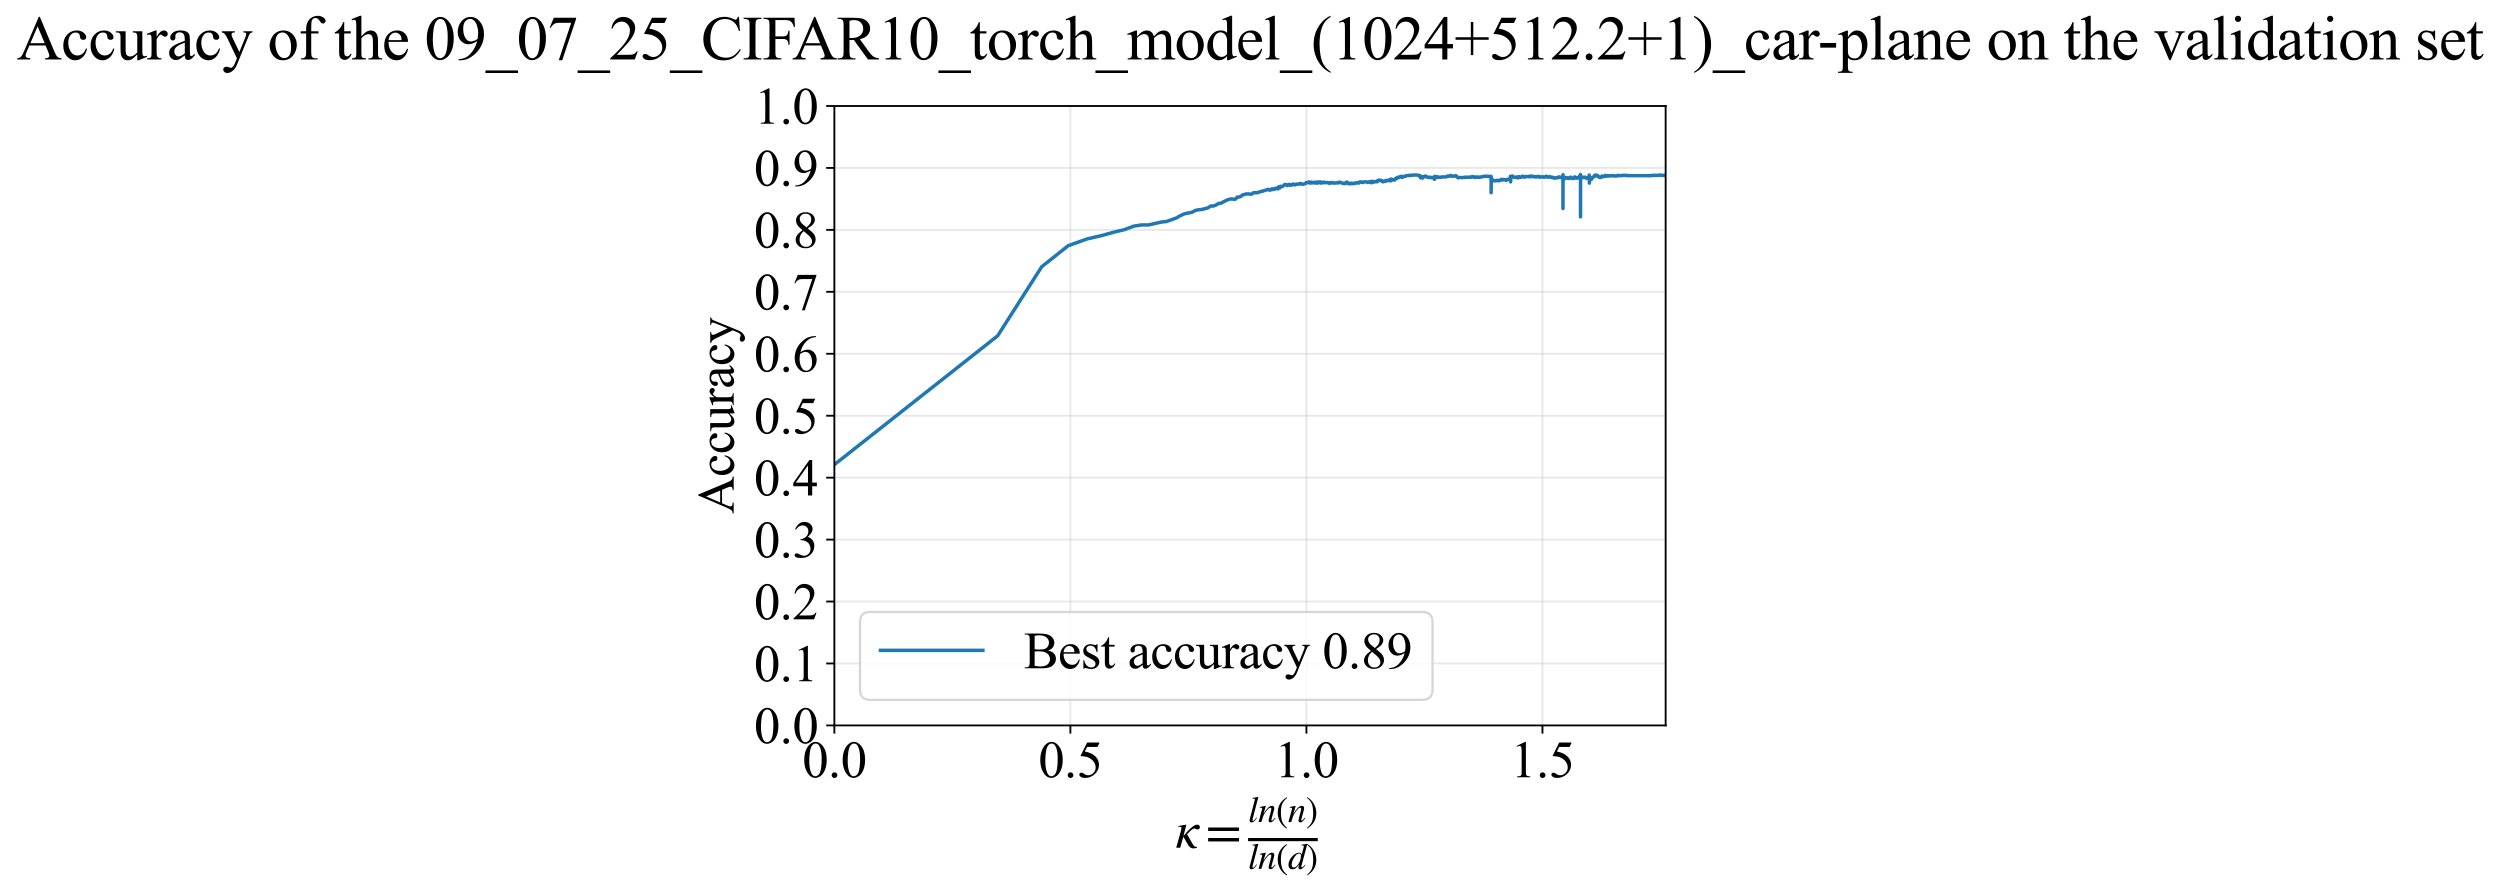 <?xml version="1.0" encoding="utf-8" standalone="no"?>
<!DOCTYPE svg PUBLIC "-//W3C//DTD SVG 1.1//EN"
  "http://www.w3.org/Graphics/SVG/1.1/DTD/svg11.dtd">
<svg xmlns:xlink="http://www.w3.org/1999/xlink" width="1073.993pt" height="383.266pt" viewBox="0 0 1073.993 383.266" xmlns="http://www.w3.org/2000/svg" version="1.1">
 <defs>
  <style type="text/css">*{stroke-linejoin: round; stroke-linecap: butt}</style>
 </defs>
 <g id="figure_1">
  <g id="patch_1">
   <path d="M -0 383.266 
L 1073.993 383.266 
L 1073.993 0 
L -0 0 
z
" style="fill: #ffffff"/>
  </g>
  <g id="axes_1">
   <g id="patch_2">
    <path d="M 358.436 311.644 
L 715.556 311.644 
L 715.556 45.532 
L 358.436 45.532 
z
" style="fill: #ffffff"/>
   </g>
   <g id="matplotlib.axis_1">
    <g id="xtick_1">
     <g id="line2d_1">
      <path d="M 358.436 311.644 
L 358.436 45.532 
" clip-path="url(#p5d4b21bf7d)" style="fill: none; stroke: #b0b0b0; stroke-opacity: 0.3; stroke-width: 0.8; stroke-linecap: square"/>
     </g>
     <g id="line2d_2">
      <defs>
       <path id="m0fc3164975" d="M 0 0 
L 0 3.5 
" style="stroke: #000000; stroke-width: 0.8"/>
      </defs>
      <g>
       <use xlink:href="#m0fc3164975" x="358.436" y="311.644" style="stroke: #000000; stroke-width: 0.8"/>
      </g>
     </g>
     <g id="text_1">
      <!-- 0.0 -->
      <g transform="translate(344.686 333.92) scale(0.22 -0.22)">
       <defs>
        <path id="TimesNewRomanPSMT-30" d="M 231 2094 
Q 231 2819 450 3342 
Q 669 3866 1031 4122 
Q 1313 4325 1613 4325 
Q 2100 4325 2488 3828 
Q 2972 3213 2972 2159 
Q 2972 1422 2759 906 
Q 2547 391 2217 158 
Q 1888 -75 1581 -75 
Q 975 -75 572 641 
Q 231 1244 231 2094 
z
M 844 2016 
Q 844 1141 1059 588 
Q 1238 122 1591 122 
Q 1759 122 1940 273 
Q 2122 425 2216 781 
Q 2359 1319 2359 2297 
Q 2359 3022 2209 3506 
Q 2097 3866 1919 4016 
Q 1791 4119 1609 4119 
Q 1397 4119 1231 3928 
Q 1006 3669 925 3112 
Q 844 2556 844 2016 
z
" transform="scale(0.016)"/>
        <path id="TimesNewRomanPSMT-2e" d="M 800 606 
Q 947 606 1047 504 
Q 1147 403 1147 259 
Q 1147 116 1045 14 
Q 944 -88 800 -88 
Q 656 -88 554 14 
Q 453 116 453 259 
Q 453 406 554 506 
Q 656 606 800 606 
z
" transform="scale(0.016)"/>
       </defs>
       <use xlink:href="#TimesNewRomanPSMT-30"/>
       <use xlink:href="#TimesNewRomanPSMT-2e" transform="translate(50 0)"/>
       <use xlink:href="#TimesNewRomanPSMT-30" transform="translate(75 0)"/>
      </g>
     </g>
    </g>
    <g id="xtick_2">
     <g id="line2d_3">
      <path d="M 459.835 311.644 
L 459.835 45.532 
" clip-path="url(#p5d4b21bf7d)" style="fill: none; stroke: #b0b0b0; stroke-opacity: 0.3; stroke-width: 0.8; stroke-linecap: square"/>
     </g>
     <g id="line2d_4">
      <g>
       <use xlink:href="#m0fc3164975" x="459.835" y="311.644" style="stroke: #000000; stroke-width: 0.8"/>
      </g>
     </g>
     <g id="text_2">
      <!-- 0.5 -->
      <g transform="translate(446.085 333.92) scale(0.22 -0.22)">
       <defs>
        <path id="TimesNewRomanPSMT-35" d="M 2778 4238 
L 2534 3706 
L 1259 3706 
L 981 3138 
Q 1809 3016 2294 2522 
Q 2709 2097 2709 1522 
Q 2709 1188 2573 903 
Q 2438 619 2231 419 
Q 2025 219 1772 97 
Q 1413 -75 1034 -75 
Q 653 -75 479 54 
Q 306 184 306 341 
Q 306 428 378 495 
Q 450 563 559 563 
Q 641 563 702 538 
Q 763 513 909 409 
Q 1144 247 1384 247 
Q 1750 247 2026 523 
Q 2303 800 2303 1197 
Q 2303 1581 2056 1914 
Q 1809 2247 1375 2428 
Q 1034 2569 447 2591 
L 1259 4238 
L 2778 4238 
z
" transform="scale(0.016)"/>
       </defs>
       <use xlink:href="#TimesNewRomanPSMT-30"/>
       <use xlink:href="#TimesNewRomanPSMT-2e" transform="translate(50 0)"/>
       <use xlink:href="#TimesNewRomanPSMT-35" transform="translate(75 0)"/>
      </g>
     </g>
    </g>
    <g id="xtick_3">
     <g id="line2d_5">
      <path d="M 561.234 311.644 
L 561.234 45.532 
" clip-path="url(#p5d4b21bf7d)" style="fill: none; stroke: #b0b0b0; stroke-opacity: 0.3; stroke-width: 0.8; stroke-linecap: square"/>
     </g>
     <g id="line2d_6">
      <g>
       <use xlink:href="#m0fc3164975" x="561.234" y="311.644" style="stroke: #000000; stroke-width: 0.8"/>
      </g>
     </g>
     <g id="text_3">
      <!-- 1.0 -->
      <g transform="translate(547.484 333.92) scale(0.22 -0.22)">
       <defs>
        <path id="TimesNewRomanPSMT-31" d="M 750 3822 
L 1781 4325 
L 1884 4325 
L 1884 747 
Q 1884 391 1914 303 
Q 1944 216 2037 169 
Q 2131 122 2419 116 
L 2419 0 
L 825 0 
L 825 116 
Q 1125 122 1212 167 
Q 1300 213 1334 289 
Q 1369 366 1369 747 
L 1369 3034 
Q 1369 3497 1338 3628 
Q 1316 3728 1258 3775 
Q 1200 3822 1119 3822 
Q 1003 3822 797 3725 
L 750 3822 
z
" transform="scale(0.016)"/>
       </defs>
       <use xlink:href="#TimesNewRomanPSMT-31"/>
       <use xlink:href="#TimesNewRomanPSMT-2e" transform="translate(50 0)"/>
       <use xlink:href="#TimesNewRomanPSMT-30" transform="translate(75 0)"/>
      </g>
     </g>
    </g>
    <g id="xtick_4">
     <g id="line2d_7">
      <path d="M 662.633 311.644 
L 662.633 45.532 
" clip-path="url(#p5d4b21bf7d)" style="fill: none; stroke: #b0b0b0; stroke-opacity: 0.3; stroke-width: 0.8; stroke-linecap: square"/>
     </g>
     <g id="line2d_8">
      <g>
       <use xlink:href="#m0fc3164975" x="662.633" y="311.644" style="stroke: #000000; stroke-width: 0.8"/>
      </g>
     </g>
     <g id="text_4">
      <!-- 1.5 -->
      <g transform="translate(648.883 333.92) scale(0.22 -0.22)">
       <use xlink:href="#TimesNewRomanPSMT-31"/>
       <use xlink:href="#TimesNewRomanPSMT-2e" transform="translate(50 0)"/>
       <use xlink:href="#TimesNewRomanPSMT-35" transform="translate(75 0)"/>
      </g>
     </g>
    </g>
    <g id="text_5">
     <!-- $\kappa  = \frac{ln(n)}{ln(d)}$ -->
     <g transform="translate(504.986 364.186) scale(0.22 -0.22)">
      <defs>
       <path id="STIXGeneral-Italic-3ba" d="M 979 1440 
L 998 1446 
Q 1850 2541 2464 2790 
Q 2547 2822 2630 2822 
Q 2797 2822 2886 2736 
Q 2976 2650 2976 2522 
Q 2976 2387 2893 2307 
Q 2810 2227 2682 2227 
Q 2605 2227 2502 2288 
Q 2400 2349 2336 2349 
Q 2170 2349 1990 2205 
Q 1811 2061 1414 1645 
L 2042 544 
Q 2202 262 2310 182 
Q 2419 102 2624 102 
L 2624 0 
Q 2374 -83 2182 -83 
Q 1786 -83 1555 326 
L 960 1350 
L 576 0 
L 90 0 
L 640 1978 
Q 730 2317 730 2406 
Q 730 2560 518 2560 
L 339 2560 
L 339 2650 
Q 678 2694 1306 2822 
L 1325 2803 
L 979 1440 
z
" transform="scale(0.016)"/>
       <path id="STIXGeneral-Regular-3d" d="M 4077 2048 
L 307 2048 
L 307 2470 
L 4077 2470 
L 4077 2048 
z
M 4077 768 
L 307 768 
L 307 1190 
L 4077 1190 
L 4077 768 
z
" transform="scale(0.016)"/>
       <path id="STIXGeneral-Italic-6c" d="M 1786 4339 
L 806 595 
Q 755 410 755 320 
Q 755 205 864 205 
Q 1037 205 1293 570 
L 1453 794 
L 1542 730 
Q 1254 275 1046 102 
Q 838 -70 576 -70 
Q 262 -70 262 288 
Q 262 397 288 480 
L 1165 3834 
Q 1184 3898 1184 3955 
Q 1184 4096 870 4096 
L 755 4096 
L 755 4198 
Q 1203 4250 1747 4371 
L 1786 4339 
z
" transform="scale(0.016)"/>
       <path id="STIXGeneral-Italic-6e" d="M 2944 749 
L 3034 666 
Q 2707 218 2534 80 
Q 2362 -58 2138 -58 
Q 2010 -58 1923 28 
Q 1837 115 1837 288 
Q 1837 390 1939 768 
L 2221 1805 
Q 2310 2150 2310 2310 
Q 2310 2496 2157 2496 
Q 1971 2496 1750 2275 
Q 1530 2054 1210 1587 
Q 998 1274 899 1024 
Q 800 774 570 0 
L 90 0 
L 704 2240 
Q 717 2304 717 2349 
Q 717 2445 630 2480 
Q 544 2515 301 2522 
L 301 2624 
Q 550 2675 857 2729 
Q 1165 2784 1338 2822 
L 1363 2810 
L 934 1414 
Q 1408 2170 1753 2496 
Q 2099 2822 2413 2822 
Q 2611 2822 2720 2716 
Q 2829 2611 2829 2432 
Q 2829 2272 2765 2048 
L 2406 749 
Q 2317 429 2317 358 
Q 2317 243 2419 243 
Q 2541 243 2810 582 
Q 2854 634 2944 749 
z
" transform="scale(0.016)"/>
       <path id="STIXGeneral-Regular-28" d="M 1946 -1030 
L 1869 -1133 
Q 1126 -710 716 32 
Q 307 774 307 1613 
Q 307 3386 1888 4326 
L 1946 4224 
Q 1293 3667 1075 3126 
Q 858 2586 858 1632 
Q 858 685 1082 96 
Q 1306 -493 1946 -1030 
z
" transform="scale(0.016)"/>
       <path id="STIXGeneral-Regular-29" d="M 186 4224 
L 262 4326 
Q 992 3891 1408 3148 
Q 1824 2406 1824 1581 
Q 1824 -166 243 -1133 
L 186 -1030 
Q 845 -486 1059 54 
Q 1274 595 1274 1562 
Q 1274 2534 1059 3120 
Q 845 3706 186 4224 
z
" transform="scale(0.016)"/>
       <path id="STIXGeneral-Italic-64" d="M 3334 4371 
L 3373 4333 
L 3123 3360 
L 2739 1958 
Q 2323 429 2323 384 
Q 2323 256 2438 256 
Q 2522 256 2614 336 
Q 2707 416 2963 710 
L 3040 646 
Q 2547 -83 2099 -83 
Q 1978 -83 1907 -6 
Q 1837 70 1837 205 
Q 1837 397 1920 774 
Q 1645 307 1379 118 
Q 1114 -70 781 -70 
Q 461 -70 278 125 
Q 96 320 96 678 
Q 96 1440 713 2131 
Q 1331 2822 1965 2822 
Q 2163 2822 2256 2732 
Q 2349 2643 2381 2451 
L 2387 2451 
L 2675 3494 
Q 2765 3808 2765 3949 
Q 2765 4051 2694 4076 
Q 2624 4102 2355 4115 
L 2355 4224 
Q 2848 4269 3334 4371 
z
M 2278 2310 
Q 2278 2477 2185 2576 
Q 2093 2675 1978 2675 
Q 1677 2675 1395 2381 
Q 1075 2042 864 1571 
Q 653 1101 653 704 
Q 653 486 752 361 
Q 851 237 1024 237 
Q 1312 237 1606 550 
Q 1901 864 2089 1350 
Q 2278 1837 2278 2310 
z
" transform="scale(0.016)"/>
      </defs>
      <use xlink:href="#STIXGeneral-Italic-3ba" transform="translate(0 0.003)"/>
      <use xlink:href="#STIXGeneral-Regular-3d" transform="translate(58.84 0.003)"/>
      <use xlink:href="#STIXGeneral-Italic-6c" transform="translate(141.78 50.192) scale(0.7)"/>
      <use xlink:href="#STIXGeneral-Italic-6e" transform="translate(161.24 50.192) scale(0.7)"/>
      <use xlink:href="#STIXGeneral-Regular-28" transform="translate(196.24 50.192) scale(0.7)"/>
      <use xlink:href="#STIXGeneral-Italic-6e" transform="translate(219.55 50.192) scale(0.7)"/>
      <use xlink:href="#STIXGeneral-Regular-29" transform="translate(254.55 50.192) scale(0.7)"/>
      <use xlink:href="#STIXGeneral-Italic-6c" transform="translate(141.78 -41.258) scale(0.7)"/>
      <use xlink:href="#STIXGeneral-Italic-6e" transform="translate(161.24 -41.258) scale(0.7)"/>
      <use xlink:href="#STIXGeneral-Regular-28" transform="translate(196.24 -41.258) scale(0.7)"/>
      <use xlink:href="#STIXGeneral-Italic-64" transform="translate(219.55 -41.258) scale(0.7)"/>
      <use xlink:href="#STIXGeneral-Regular-29" transform="translate(254.55 -41.258) scale(0.7)"/>
      <path d="M 141.78 12.8 
L 141.78 19.05 
L 277.86 19.05 
L 277.86 12.8 
L 141.78 12.8 
z
"/>
     </g>
    </g>
   </g>
   <g id="matplotlib.axis_2">
    <g id="ytick_1">
     <g id="line2d_9">
      <path d="M 358.436 311.644 
L 715.556 311.644 
" clip-path="url(#p5d4b21bf7d)" style="fill: none; stroke: #b0b0b0; stroke-opacity: 0.3; stroke-width: 0.8; stroke-linecap: square"/>
     </g>
     <g id="line2d_10">
      <defs>
       <path id="m13eb17ae09" d="M 0 0 
L -3.5 0 
" style="stroke: #000000; stroke-width: 0.8"/>
      </defs>
      <g>
       <use xlink:href="#m13eb17ae09" x="358.436" y="311.644" style="stroke: #000000; stroke-width: 0.8"/>
      </g>
     </g>
     <g id="text_6">
      <!-- 0.0 -->
      <g transform="translate(323.936 319.282) scale(0.22 -0.22)">
       <use xlink:href="#TimesNewRomanPSMT-30"/>
       <use xlink:href="#TimesNewRomanPSMT-2e" transform="translate(50 0)"/>
       <use xlink:href="#TimesNewRomanPSMT-30" transform="translate(75 0)"/>
      </g>
     </g>
    </g>
    <g id="ytick_2">
     <g id="line2d_11">
      <path d="M 358.436 285.032 
L 715.556 285.032 
" clip-path="url(#p5d4b21bf7d)" style="fill: none; stroke: #b0b0b0; stroke-opacity: 0.3; stroke-width: 0.8; stroke-linecap: square"/>
     </g>
     <g id="line2d_12">
      <g>
       <use xlink:href="#m13eb17ae09" x="358.436" y="285.032" style="stroke: #000000; stroke-width: 0.8"/>
      </g>
     </g>
     <g id="text_7">
      <!-- 0.1 -->
      <g transform="translate(323.936 292.67) scale(0.22 -0.22)">
       <use xlink:href="#TimesNewRomanPSMT-30"/>
       <use xlink:href="#TimesNewRomanPSMT-2e" transform="translate(50 0)"/>
       <use xlink:href="#TimesNewRomanPSMT-31" transform="translate(75 0)"/>
      </g>
     </g>
    </g>
    <g id="ytick_3">
     <g id="line2d_13">
      <path d="M 358.436 258.421 
L 715.556 258.421 
" clip-path="url(#p5d4b21bf7d)" style="fill: none; stroke: #b0b0b0; stroke-opacity: 0.3; stroke-width: 0.8; stroke-linecap: square"/>
     </g>
     <g id="line2d_14">
      <g>
       <use xlink:href="#m13eb17ae09" x="358.436" y="258.421" style="stroke: #000000; stroke-width: 0.8"/>
      </g>
     </g>
     <g id="text_8">
      <!-- 0.2 -->
      <g transform="translate(323.936 266.059) scale(0.22 -0.22)">
       <defs>
        <path id="TimesNewRomanPSMT-32" d="M 2934 816 
L 2638 0 
L 138 0 
L 138 116 
Q 1241 1122 1691 1759 
Q 2141 2397 2141 2925 
Q 2141 3328 1894 3587 
Q 1647 3847 1303 3847 
Q 991 3847 742 3664 
Q 494 3481 375 3128 
L 259 3128 
Q 338 3706 661 4015 
Q 984 4325 1469 4325 
Q 1984 4325 2329 3994 
Q 2675 3663 2675 3213 
Q 2675 2891 2525 2569 
Q 2294 2063 1775 1497 
Q 997 647 803 472 
L 1909 472 
Q 2247 472 2383 497 
Q 2519 522 2628 598 
Q 2738 675 2819 816 
L 2934 816 
z
" transform="scale(0.016)"/>
       </defs>
       <use xlink:href="#TimesNewRomanPSMT-30"/>
       <use xlink:href="#TimesNewRomanPSMT-2e" transform="translate(50 0)"/>
       <use xlink:href="#TimesNewRomanPSMT-32" transform="translate(75 0)"/>
      </g>
     </g>
    </g>
    <g id="ytick_4">
     <g id="line2d_15">
      <path d="M 358.436 231.81 
L 715.556 231.81 
" clip-path="url(#p5d4b21bf7d)" style="fill: none; stroke: #b0b0b0; stroke-opacity: 0.3; stroke-width: 0.8; stroke-linecap: square"/>
     </g>
     <g id="line2d_16">
      <g>
       <use xlink:href="#m13eb17ae09" x="358.436" y="231.81" style="stroke: #000000; stroke-width: 0.8"/>
      </g>
     </g>
     <g id="text_9">
      <!-- 0.3 -->
      <g transform="translate(323.936 239.448) scale(0.22 -0.22)">
       <defs>
        <path id="TimesNewRomanPSMT-33" d="M 325 3431 
Q 506 3859 782 4092 
Q 1059 4325 1472 4325 
Q 1981 4325 2253 3994 
Q 2459 3747 2459 3466 
Q 2459 3003 1878 2509 
Q 2269 2356 2469 2072 
Q 2669 1788 2669 1403 
Q 2669 853 2319 450 
Q 1863 -75 997 -75 
Q 569 -75 414 31 
Q 259 138 259 259 
Q 259 350 332 419 
Q 406 488 509 488 
Q 588 488 669 463 
Q 722 447 909 348 
Q 1097 250 1169 231 
Q 1284 197 1416 197 
Q 1734 197 1970 444 
Q 2206 691 2206 1028 
Q 2206 1275 2097 1509 
Q 2016 1684 1919 1775 
Q 1784 1900 1550 2001 
Q 1316 2103 1072 2103 
L 972 2103 
L 972 2197 
Q 1219 2228 1467 2375 
Q 1716 2522 1828 2728 
Q 1941 2934 1941 3181 
Q 1941 3503 1739 3701 
Q 1538 3900 1238 3900 
Q 753 3900 428 3381 
L 325 3431 
z
" transform="scale(0.016)"/>
       </defs>
       <use xlink:href="#TimesNewRomanPSMT-30"/>
       <use xlink:href="#TimesNewRomanPSMT-2e" transform="translate(50 0)"/>
       <use xlink:href="#TimesNewRomanPSMT-33" transform="translate(75 0)"/>
      </g>
     </g>
    </g>
    <g id="ytick_5">
     <g id="line2d_17">
      <path d="M 358.436 205.199 
L 715.556 205.199 
" clip-path="url(#p5d4b21bf7d)" style="fill: none; stroke: #b0b0b0; stroke-opacity: 0.3; stroke-width: 0.8; stroke-linecap: square"/>
     </g>
     <g id="line2d_18">
      <g>
       <use xlink:href="#m13eb17ae09" x="358.436" y="205.199" style="stroke: #000000; stroke-width: 0.8"/>
      </g>
     </g>
     <g id="text_10">
      <!-- 0.4 -->
      <g transform="translate(323.936 212.837) scale(0.22 -0.22)">
       <defs>
        <path id="TimesNewRomanPSMT-34" d="M 2978 1563 
L 2978 1119 
L 2409 1119 
L 2409 0 
L 1894 0 
L 1894 1119 
L 100 1119 
L 100 1519 
L 2066 4325 
L 2409 4325 
L 2409 1563 
L 2978 1563 
z
M 1894 1563 
L 1894 3666 
L 406 1563 
L 1894 1563 
z
" transform="scale(0.016)"/>
       </defs>
       <use xlink:href="#TimesNewRomanPSMT-30"/>
       <use xlink:href="#TimesNewRomanPSMT-2e" transform="translate(50 0)"/>
       <use xlink:href="#TimesNewRomanPSMT-34" transform="translate(75 0)"/>
      </g>
     </g>
    </g>
    <g id="ytick_6">
     <g id="line2d_19">
      <path d="M 358.436 178.588 
L 715.556 178.588 
" clip-path="url(#p5d4b21bf7d)" style="fill: none; stroke: #b0b0b0; stroke-opacity: 0.3; stroke-width: 0.8; stroke-linecap: square"/>
     </g>
     <g id="line2d_20">
      <g>
       <use xlink:href="#m13eb17ae09" x="358.436" y="178.588" style="stroke: #000000; stroke-width: 0.8"/>
      </g>
     </g>
     <g id="text_11">
      <!-- 0.5 -->
      <g transform="translate(323.936 186.226) scale(0.22 -0.22)">
       <use xlink:href="#TimesNewRomanPSMT-30"/>
       <use xlink:href="#TimesNewRomanPSMT-2e" transform="translate(50 0)"/>
       <use xlink:href="#TimesNewRomanPSMT-35" transform="translate(75 0)"/>
      </g>
     </g>
    </g>
    <g id="ytick_7">
     <g id="line2d_21">
      <path d="M 358.436 151.976 
L 715.556 151.976 
" clip-path="url(#p5d4b21bf7d)" style="fill: none; stroke: #b0b0b0; stroke-opacity: 0.3; stroke-width: 0.8; stroke-linecap: square"/>
     </g>
     <g id="line2d_22">
      <g>
       <use xlink:href="#m13eb17ae09" x="358.436" y="151.976" style="stroke: #000000; stroke-width: 0.8"/>
      </g>
     </g>
     <g id="text_12">
      <!-- 0.6 -->
      <g transform="translate(323.936 159.614) scale(0.22 -0.22)">
       <defs>
        <path id="TimesNewRomanPSMT-36" d="M 2869 4325 
L 2869 4209 
Q 2456 4169 2195 4045 
Q 1934 3922 1679 3669 
Q 1425 3416 1258 3105 
Q 1091 2794 978 2366 
Q 1428 2675 1881 2675 
Q 2316 2675 2634 2325 
Q 2953 1975 2953 1425 
Q 2953 894 2631 456 
Q 2244 -75 1606 -75 
Q 1172 -75 869 213 
Q 275 772 275 1663 
Q 275 2231 503 2743 
Q 731 3256 1154 3653 
Q 1578 4050 1965 4187 
Q 2353 4325 2688 4325 
L 2869 4325 
z
M 925 2138 
Q 869 1716 869 1456 
Q 869 1156 980 804 
Q 1091 453 1309 247 
Q 1469 100 1697 100 
Q 1969 100 2183 356 
Q 2397 613 2397 1088 
Q 2397 1622 2184 2012 
Q 1972 2403 1581 2403 
Q 1463 2403 1327 2353 
Q 1191 2303 925 2138 
z
" transform="scale(0.016)"/>
       </defs>
       <use xlink:href="#TimesNewRomanPSMT-30"/>
       <use xlink:href="#TimesNewRomanPSMT-2e" transform="translate(50 0)"/>
       <use xlink:href="#TimesNewRomanPSMT-36" transform="translate(75 0)"/>
      </g>
     </g>
    </g>
    <g id="ytick_8">
     <g id="line2d_23">
      <path d="M 358.436 125.365 
L 715.556 125.365 
" clip-path="url(#p5d4b21bf7d)" style="fill: none; stroke: #b0b0b0; stroke-opacity: 0.3; stroke-width: 0.8; stroke-linecap: square"/>
     </g>
     <g id="line2d_24">
      <g>
       <use xlink:href="#m13eb17ae09" x="358.436" y="125.365" style="stroke: #000000; stroke-width: 0.8"/>
      </g>
     </g>
     <g id="text_13">
      <!-- 0.7 -->
      <g transform="translate(323.936 133.003) scale(0.22 -0.22)">
       <defs>
        <path id="TimesNewRomanPSMT-37" d="M 644 4238 
L 2916 4238 
L 2916 4119 
L 1503 -88 
L 1153 -88 
L 2419 3728 
L 1253 3728 
Q 900 3728 750 3644 
Q 488 3500 328 3200 
L 238 3234 
L 644 4238 
z
" transform="scale(0.016)"/>
       </defs>
       <use xlink:href="#TimesNewRomanPSMT-30"/>
       <use xlink:href="#TimesNewRomanPSMT-2e" transform="translate(50 0)"/>
       <use xlink:href="#TimesNewRomanPSMT-37" transform="translate(75 0)"/>
      </g>
     </g>
    </g>
    <g id="ytick_9">
     <g id="line2d_25">
      <path d="M 358.436 98.754 
L 715.556 98.754 
" clip-path="url(#p5d4b21bf7d)" style="fill: none; stroke: #b0b0b0; stroke-opacity: 0.3; stroke-width: 0.8; stroke-linecap: square"/>
     </g>
     <g id="line2d_26">
      <g>
       <use xlink:href="#m13eb17ae09" x="358.436" y="98.754" style="stroke: #000000; stroke-width: 0.8"/>
      </g>
     </g>
     <g id="text_14">
      <!-- 0.8 -->
      <g transform="translate(323.936 106.392) scale(0.22 -0.22)">
       <defs>
        <path id="TimesNewRomanPSMT-38" d="M 1228 2134 
Q 725 2547 579 2797 
Q 434 3047 434 3316 
Q 434 3728 753 4026 
Q 1072 4325 1600 4325 
Q 2113 4325 2425 4047 
Q 2738 3769 2738 3413 
Q 2738 3175 2569 2928 
Q 2400 2681 1866 2347 
Q 2416 1922 2594 1678 
Q 2831 1359 2831 1006 
Q 2831 559 2490 242 
Q 2150 -75 1597 -75 
Q 994 -75 656 303 
Q 388 606 388 966 
Q 388 1247 577 1523 
Q 766 1800 1228 2134 
z
M 1719 2469 
Q 2094 2806 2194 3001 
Q 2294 3197 2294 3444 
Q 2294 3772 2109 3958 
Q 1925 4144 1606 4144 
Q 1288 4144 1088 3959 
Q 888 3775 888 3528 
Q 888 3366 970 3203 
Q 1053 3041 1206 2894 
L 1719 2469 
z
M 1375 2016 
Q 1116 1797 991 1539 
Q 866 1281 866 981 
Q 866 578 1086 336 
Q 1306 94 1647 94 
Q 1984 94 2187 284 
Q 2391 475 2391 747 
Q 2391 972 2272 1150 
Q 2050 1481 1375 2016 
z
" transform="scale(0.016)"/>
       </defs>
       <use xlink:href="#TimesNewRomanPSMT-30"/>
       <use xlink:href="#TimesNewRomanPSMT-2e" transform="translate(50 0)"/>
       <use xlink:href="#TimesNewRomanPSMT-38" transform="translate(75 0)"/>
      </g>
     </g>
    </g>
    <g id="ytick_10">
     <g id="line2d_27">
      <path d="M 358.436 72.143 
L 715.556 72.143 
" clip-path="url(#p5d4b21bf7d)" style="fill: none; stroke: #b0b0b0; stroke-opacity: 0.3; stroke-width: 0.8; stroke-linecap: square"/>
     </g>
     <g id="line2d_28">
      <g>
       <use xlink:href="#m13eb17ae09" x="358.436" y="72.143" style="stroke: #000000; stroke-width: 0.8"/>
      </g>
     </g>
     <g id="text_15">
      <!-- 0.9 -->
      <g transform="translate(323.936 79.781) scale(0.22 -0.22)">
       <defs>
        <path id="TimesNewRomanPSMT-39" d="M 338 -88 
L 338 28 
Q 744 34 1094 217 
Q 1444 400 1770 856 
Q 2097 1313 2225 1859 
Q 1734 1544 1338 1544 
Q 891 1544 572 1889 
Q 253 2234 253 2806 
Q 253 3363 572 3797 
Q 956 4325 1575 4325 
Q 2097 4325 2469 3894 
Q 2925 3359 2925 2575 
Q 2925 1869 2578 1258 
Q 2231 647 1613 244 
Q 1109 -88 516 -88 
L 338 -88 
z
M 2275 2091 
Q 2331 2497 2331 2741 
Q 2331 3044 2228 3395 
Q 2125 3747 1936 3934 
Q 1747 4122 1506 4122 
Q 1228 4122 1018 3872 
Q 809 3622 809 3128 
Q 809 2469 1088 2097 
Q 1291 1828 1588 1828 
Q 1731 1828 1928 1897 
Q 2125 1966 2275 2091 
z
" transform="scale(0.016)"/>
       </defs>
       <use xlink:href="#TimesNewRomanPSMT-30"/>
       <use xlink:href="#TimesNewRomanPSMT-2e" transform="translate(50 0)"/>
       <use xlink:href="#TimesNewRomanPSMT-39" transform="translate(75 0)"/>
      </g>
     </g>
    </g>
    <g id="ytick_11">
     <g id="line2d_29">
      <path d="M 358.436 45.532 
L 715.556 45.532 
" clip-path="url(#p5d4b21bf7d)" style="fill: none; stroke: #b0b0b0; stroke-opacity: 0.3; stroke-width: 0.8; stroke-linecap: square"/>
     </g>
     <g id="line2d_30">
      <g>
       <use xlink:href="#m13eb17ae09" x="358.436" y="45.532" style="stroke: #000000; stroke-width: 0.8"/>
      </g>
     </g>
     <g id="text_16">
      <!-- 1.0 -->
      <g transform="translate(323.936 53.17) scale(0.22 -0.22)">
       <use xlink:href="#TimesNewRomanPSMT-31"/>
       <use xlink:href="#TimesNewRomanPSMT-2e" transform="translate(50 0)"/>
       <use xlink:href="#TimesNewRomanPSMT-30" transform="translate(75 0)"/>
      </g>
     </g>
    </g>
    <g id="text_17">
     <!-- Accuracy -->
     <g transform="translate(315.189 220.726) rotate(-90) scale(0.22 -0.22)">
      <defs>
       <path id="TimesNewRomanPSMT-41" d="M 2928 1419 
L 1288 1419 
L 1000 750 
Q 894 503 894 381 
Q 894 284 986 211 
Q 1078 138 1384 116 
L 1384 0 
L 50 0 
L 50 116 
Q 316 163 394 238 
Q 553 388 747 847 
L 2238 4334 
L 2347 4334 
L 3822 809 
Q 4000 384 4145 257 
Q 4291 131 4550 116 
L 4550 0 
L 2878 0 
L 2878 116 
Q 3131 128 3220 200 
Q 3309 272 3309 375 
Q 3309 513 3184 809 
L 2928 1419 
z
M 2841 1650 
L 2122 3363 
L 1384 1650 
L 2841 1650 
z
" transform="scale(0.016)"/>
       <path id="TimesNewRomanPSMT-63" d="M 2631 1088 
Q 2516 522 2178 217 
Q 1841 -88 1431 -88 
Q 944 -88 581 321 
Q 219 731 219 1428 
Q 219 2103 620 2525 
Q 1022 2947 1584 2947 
Q 2006 2947 2278 2723 
Q 2550 2500 2550 2259 
Q 2550 2141 2473 2067 
Q 2397 1994 2259 1994 
Q 2075 1994 1981 2113 
Q 1928 2178 1911 2362 
Q 1894 2547 1784 2644 
Q 1675 2738 1481 2738 
Q 1169 2738 978 2506 
Q 725 2200 725 1697 
Q 725 1184 976 792 
Q 1228 400 1656 400 
Q 1963 400 2206 609 
Q 2378 753 2541 1131 
L 2631 1088 
z
" transform="scale(0.016)"/>
       <path id="TimesNewRomanPSMT-75" d="M 2709 2863 
L 2709 1128 
Q 2709 631 2732 520 
Q 2756 409 2807 365 
Q 2859 322 2928 322 
Q 3025 322 3147 375 
L 3191 266 
L 2334 -88 
L 2194 -88 
L 2194 519 
Q 1825 119 1631 15 
Q 1438 -88 1222 -88 
Q 981 -88 804 51 
Q 628 191 559 409 
Q 491 628 491 1028 
L 491 2306 
Q 491 2509 447 2587 
Q 403 2666 317 2708 
Q 231 2750 6 2747 
L 6 2863 
L 1009 2863 
L 1009 947 
Q 1009 547 1148 422 
Q 1288 297 1484 297 
Q 1619 297 1789 381 
Q 1959 466 2194 703 
L 2194 2325 
Q 2194 2569 2105 2655 
Q 2016 2741 1734 2747 
L 1734 2863 
L 2709 2863 
z
" transform="scale(0.016)"/>
       <path id="TimesNewRomanPSMT-72" d="M 1038 2947 
L 1038 2303 
Q 1397 2947 1775 2947 
Q 1947 2947 2059 2842 
Q 2172 2738 2172 2600 
Q 2172 2478 2090 2393 
Q 2009 2309 1897 2309 
Q 1788 2309 1652 2417 
Q 1516 2525 1450 2525 
Q 1394 2525 1328 2463 
Q 1188 2334 1038 2041 
L 1038 669 
Q 1038 431 1097 309 
Q 1138 225 1241 169 
Q 1344 113 1538 113 
L 1538 0 
L 72 0 
L 72 113 
Q 291 113 397 181 
Q 475 231 506 341 
Q 522 394 522 644 
L 522 1753 
Q 522 2253 501 2348 
Q 481 2444 426 2487 
Q 372 2531 291 2531 
Q 194 2531 72 2484 
L 41 2597 
L 906 2947 
L 1038 2947 
z
" transform="scale(0.016)"/>
       <path id="TimesNewRomanPSMT-61" d="M 1822 413 
Q 1381 72 1269 19 
Q 1100 -59 909 -59 
Q 613 -59 420 144 
Q 228 347 228 678 
Q 228 888 322 1041 
Q 450 1253 767 1440 
Q 1084 1628 1822 1897 
L 1822 2009 
Q 1822 2438 1686 2597 
Q 1550 2756 1291 2756 
Q 1094 2756 978 2650 
Q 859 2544 859 2406 
L 866 2225 
Q 866 2081 792 2003 
Q 719 1925 600 1925 
Q 484 1925 411 2006 
Q 338 2088 338 2228 
Q 338 2497 613 2722 
Q 888 2947 1384 2947 
Q 1766 2947 2009 2819 
Q 2194 2722 2281 2516 
Q 2338 2381 2338 1966 
L 2338 994 
Q 2338 584 2353 492 
Q 2369 400 2405 369 
Q 2441 338 2488 338 
Q 2538 338 2575 359 
Q 2641 400 2828 588 
L 2828 413 
Q 2478 -56 2159 -56 
Q 2006 -56 1915 50 
Q 1825 156 1822 413 
z
M 1822 616 
L 1822 1706 
Q 1350 1519 1213 1441 
Q 966 1303 859 1153 
Q 753 1003 753 825 
Q 753 600 887 451 
Q 1022 303 1197 303 
Q 1434 303 1822 616 
z
" transform="scale(0.016)"/>
       <path id="TimesNewRomanPSMT-79" d="M 38 2863 
L 1372 2863 
L 1372 2747 
L 1306 2747 
Q 1166 2747 1095 2686 
Q 1025 2625 1025 2534 
Q 1025 2413 1128 2197 
L 1825 753 
L 2466 2334 
Q 2519 2463 2519 2588 
Q 2519 2644 2497 2672 
Q 2472 2706 2419 2726 
Q 2366 2747 2231 2747 
L 2231 2863 
L 3163 2863 
L 3163 2747 
Q 3047 2734 2984 2696 
Q 2922 2659 2847 2556 
Q 2819 2513 2741 2316 
L 1575 -541 
Q 1406 -956 1132 -1168 
Q 859 -1381 606 -1381 
Q 422 -1381 303 -1275 
Q 184 -1169 184 -1031 
Q 184 -900 270 -820 
Q 356 -741 506 -741 
Q 609 -741 788 -809 
Q 913 -856 944 -856 
Q 1038 -856 1148 -759 
Q 1259 -663 1372 -384 
L 1575 113 
L 547 2272 
Q 500 2369 397 2513 
Q 319 2622 269 2659 
Q 197 2709 38 2747 
L 38 2863 
z
" transform="scale(0.016)"/>
      </defs>
      <use xlink:href="#TimesNewRomanPSMT-41"/>
      <use xlink:href="#TimesNewRomanPSMT-63" transform="translate(72.217 0)"/>
      <use xlink:href="#TimesNewRomanPSMT-63" transform="translate(116.602 0)"/>
      <use xlink:href="#TimesNewRomanPSMT-75" transform="translate(160.986 0)"/>
      <use xlink:href="#TimesNewRomanPSMT-72" transform="translate(210.986 0)"/>
      <use xlink:href="#TimesNewRomanPSMT-61" transform="translate(244.287 0)"/>
      <use xlink:href="#TimesNewRomanPSMT-63" transform="translate(288.672 0)"/>
      <use xlink:href="#TimesNewRomanPSMT-79" transform="translate(333.057 0)"/>
     </g>
    </g>
   </g>
   <g id="line2d_31">
    <path d="M 358.436 199.61 
L 428.594 144.259 
L 447.513 114.588 
L 458.908 105.54 
L 467.088 102.613 
L 473.473 101.149 
L 478.712 99.685 
L 483.153 98.621 
L 487.009 97.157 
L 490.415 96.625 
L 493.465 96.625 
L 498.751 95.427 
L 501.074 95.161 
L 505.231 93.698 
L 507.107 92.633 
L 508.87 91.835 
L 512.107 91.17 
L 513.6 90.371 
L 515.02 90.105 
L 516.375 89.972 
L 518.91 89.307 
L 520.099 88.509 
L 521.242 88.509 
L 522.342 88.109 
L 523.402 87.444 
L 524.425 87.311 
L 527.296 85.847 
L 528.194 85.581 
L 529.065 85.448 
L 529.91 85.581 
L 530.732 85.581 
L 531.532 84.65 
L 532.31 84.65 
L 533.068 84.384 
L 533.807 83.719 
L 534.527 83.586 
L 535.231 83.319 
L 536.588 83.319 
L 537.244 83.452 
L 537.886 83.319 
L 538.514 82.787 
L 540.321 82.787 
L 540.899 82.521 
L 541.466 82.388 
L 542.022 82.122 
L 542.568 82.122 
L 543.104 81.856 
L 544.147 81.59 
L 544.655 81.324 
L 545.154 81.59 
L 545.645 81.723 
L 546.128 81.19 
L 546.603 81.457 
L 547.07 81.057 
L 547.53 81.324 
L 547.983 80.924 
L 548.429 80.791 
L 548.869 81.19 
L 549.301 80.259 
L 549.728 80.791 
L 550.148 79.993 
L 550.563 80.259 
L 551.374 79.86 
L 551.772 79.328 
L 552.164 79.195 
L 552.551 79.328 
L 552.933 79.727 
L 553.682 79.195 
L 554.05 79.594 
L 554.413 79.328 
L 554.771 79.594 
L 555.476 79.062 
L 555.821 79.195 
L 556.163 79.461 
L 556.835 79.062 
L 557.165 79.195 
L 557.492 79.195 
L 558.134 78.929 
L 558.45 79.062 
L 558.763 78.795 
L 559.072 79.062 
L 559.378 79.062 
L 559.681 79.195 
L 559.981 79.062 
L 560.277 79.062 
L 560.862 78.795 
L 561.15 78.396 
L 561.435 78.529 
L 561.718 78.529 
L 561.997 78.396 
L 562.274 78.13 
L 562.549 78.529 
L 562.821 78.662 
L 563.09 78.263 
L 563.357 78.263 
L 563.622 78.662 
L 563.884 78.396 
L 564.401 78.396 
L 564.656 78.263 
L 564.91 78.662 
L 565.409 78.263 
L 565.656 78.662 
L 565.901 78.662 
L 566.143 78.13 
L 566.384 78.396 
L 566.622 78.396 
L 566.859 78.529 
L 567.094 78.13 
L 567.558 78.662 
L 567.787 78.263 
L 568.015 78.529 
L 568.465 78.529 
L 568.687 78.263 
L 568.908 78.263 
L 569.127 78.396 
L 569.344 78.396 
L 569.56 78.529 
L 569.774 78.396 
L 570.198 78.396 
L 570.407 78.529 
L 570.822 78.529 
L 571.027 78.795 
L 571.231 78.529 
L 571.433 78.529 
L 571.634 78.662 
L 571.834 78.396 
L 572.032 78.396 
L 572.424 78.529 
L 572.619 78.529 
L 572.812 78.662 
L 573.003 78.529 
L 573.383 78.662 
L 573.571 78.662 
L 573.944 78.529 
L 574.311 78.529 
L 574.675 78.662 
L 574.855 78.396 
L 575.211 78.396 
L 575.388 78.263 
L 575.563 78.396 
L 575.738 78.263 
L 575.912 78.529 
L 576.426 78.529 
L 576.932 78.795 
L 577.264 78.795 
L 577.429 78.929 
L 577.592 78.662 
L 577.755 78.795 
L 577.917 78.662 
L 578.078 78.795 
L 578.239 78.662 
L 578.398 78.263 
L 578.714 78.263 
L 578.871 78.396 
L 579.027 78.795 
L 579.182 78.529 
L 579.336 78.929 
L 579.795 78.929 
L 579.946 78.795 
L 580.096 78.929 
L 580.246 78.795 
L 580.542 78.929 
L 580.69 78.662 
L 580.836 78.662 
L 581.272 78.929 
L 581.415 78.929 
L 581.701 78.795 
L 581.983 78.795 
L 582.263 78.529 
L 582.54 78.662 
L 582.678 78.662 
L 582.951 78.529 
L 583.222 78.529 
L 583.356 78.396 
L 583.756 78.662 
L 584.02 78.263 
L 584.281 78.13 
L 584.668 78.13 
L 585.05 78.396 
L 585.177 78.396 
L 585.303 78.263 
L 585.552 78.396 
L 585.923 78.13 
L 587.127 78.13 
L 587.479 78.396 
L 587.826 78.13 
L 588.056 78.13 
L 588.283 78.263 
L 588.396 78.263 
L 588.733 77.997 
L 588.845 78.396 
L 588.956 78.263 
L 589.176 78.529 
L 589.395 77.864 
L 589.829 78.263 
L 590.15 78.263 
L 590.256 77.997 
L 590.361 78.13 
L 590.572 77.997 
L 590.677 78.13 
L 590.885 77.997 
L 591.5 77.997 
L 591.602 78.13 
L 591.703 77.997 
L 591.804 77.598 
L 591.904 77.731 
L 592.004 77.598 
L 592.104 77.731 
L 592.4 77.332 
L 592.597 77.465 
L 592.985 77.465 
L 593.082 77.598 
L 593.178 77.465 
L 593.274 77.598 
L 593.369 77.465 
L 593.559 77.731 
L 593.653 77.864 
L 593.842 77.731 
L 594.121 78.13 
L 594.307 77.864 
L 594.399 77.997 
L 594.582 77.864 
L 594.673 77.997 
L 594.855 77.864 
L 595.036 77.864 
L 595.215 77.598 
L 595.393 77.731 
L 595.659 77.731 
L 595.922 77.465 
L 596.009 77.465 
L 596.096 77.598 
L 596.183 77.465 
L 596.355 77.598 
L 596.441 77.598 
L 596.612 77.465 
L 596.697 77.465 
L 596.951 77.199 
L 597.203 77.199 
L 597.287 77.332 
L 597.37 77.731 
L 597.535 76.933 
L 597.782 77.465 
L 597.946 77.332 
L 598.189 77.332 
L 598.27 77.066 
L 598.511 77.332 
L 598.67 77.332 
L 598.828 77.199 
L 598.986 77.199 
L 599.065 77.332 
L 599.221 77.199 
L 599.299 77.199 
L 599.377 77.066 
L 599.531 76.667 
L 599.609 76.667 
L 599.762 76.534 
L 599.915 76.534 
L 599.991 76.667 
L 600.293 76.267 
L 600.443 76.267 
L 600.592 76.4 
L 600.667 76.4 
L 600.741 76.134 
L 600.815 76.267 
L 600.889 76.267 
L 601.036 76.001 
L 601.182 76.134 
L 601.327 76.001 
L 601.4 76.001 
L 601.544 75.868 
L 601.831 75.868 
L 601.973 75.735 
L 602.115 75.735 
L 602.326 76.267 
L 602.466 75.868 
L 602.536 76.134 
L 602.606 76.001 
L 602.675 76.001 
L 602.813 75.868 
L 603.156 75.868 
L 603.292 75.735 
L 603.763 75.735 
L 603.897 75.602 
L 603.963 75.602 
L 604.095 75.469 
L 605.07 75.469 
L 605.197 75.336 
L 606.624 75.336 
L 606.685 75.203 
L 606.745 75.336 
L 606.805 75.336 
L 606.985 75.203 
L 609.007 75.203 
L 609.174 75.336 
L 609.285 75.336 
L 609.451 75.469 
L 609.506 75.469 
L 609.615 75.602 
L 609.779 75.469 
L 609.833 75.469 
L 609.887 75.336 
L 610.157 76.134 
L 610.264 76.4 
L 610.317 76.267 
L 610.371 76.267 
L 610.53 76.001 
L 610.583 76.001 
L 610.741 76.134 
L 610.794 76.134 
L 610.899 75.868 
L 611.055 76.534 
L 611.366 75.868 
L 611.417 76.134 
L 611.469 76.001 
L 611.622 75.868 
L 611.673 75.868 
L 611.826 76.001 
L 611.978 75.868 
L 612.078 75.868 
L 612.279 75.602 
L 612.428 75.735 
L 612.675 75.735 
L 612.872 76.001 
L 612.921 76.001 
L 613.067 76.134 
L 613.549 76.134 
L 613.692 76.267 
L 613.787 76.267 
L 613.929 76.134 
L 614.443 76.134 
L 614.582 76.267 
L 615.221 76.267 
L 615.266 76.4 
L 615.311 76.267 
L 615.624 76.267 
L 615.757 76.4 
L 615.89 76.4 
L 615.934 76.534 
L 615.978 76.4 
L 616.11 76.267 
L 616.241 77.066 
L 616.371 75.735 
L 616.415 75.735 
L 616.674 76.267 
L 616.845 76.267 
L 616.888 76.134 
L 616.93 76.267 
L 617.058 76.267 
L 617.185 76.134 
L 617.269 76.134 
L 617.395 75.868 
L 617.562 76.134 
L 619.223 76.134 
L 619.341 76.001 
L 621.312 76.001 
L 621.458 75.868 
L 621.494 75.868 
L 621.64 75.735 
L 621.857 75.735 
L 622 75.602 
L 622.036 75.602 
L 622.179 75.735 
L 622.532 75.735 
L 622.673 75.602 
L 622.743 75.602 
L 622.882 75.469 
L 622.951 75.469 
L 623.09 75.336 
L 623.124 75.336 
L 623.296 75.602 
L 623.398 75.602 
L 623.433 75.469 
L 623.501 75.602 
L 623.738 75.602 
L 623.872 75.735 
L 624.173 75.735 
L 624.306 75.602 
L 625.122 75.602 
L 625.218 75.735 
L 625.378 75.469 
L 625.442 75.469 
L 625.569 75.602 
L 625.601 75.602 
L 625.727 75.735 
L 625.79 75.735 
L 625.947 76.001 
L 626.072 76.001 
L 626.227 76.267 
L 626.258 76.267 
L 626.382 76.4 
L 626.474 76.4 
L 626.596 76.267 
L 629.004 76.267 
L 629.145 76.134 
L 629.284 76.134 
L 629.312 76.267 
L 629.396 76.134 
L 631.772 76.134 
L 631.874 76.001 
L 632.002 76.134 
L 632.027 76.134 
L 632.154 76.001 
L 632.28 76.001 
L 632.406 75.868 
L 632.755 75.868 
L 632.879 76.001 
L 633.173 76.001 
L 633.295 76.134 
L 633.441 76.134 
L 633.562 76.267 
L 633.61 76.267 
L 633.73 76.134 
L 633.945 76.134 
L 634.064 76.001 
L 634.277 76.001 
L 634.324 76.134 
L 634.371 76.001 
L 634.534 76.001 
L 634.651 76.134 
L 635.723 76.134 
L 635.857 76.001 
L 636.714 76.001 
L 636.844 75.868 
L 637.208 75.868 
L 637.335 75.735 
L 639.54 75.735 
L 639.658 75.868 
L 640.066 75.868 
L 640.182 76.001 
L 640.373 76.001 
L 640.488 75.868 
L 640.507 75.868 
L 640.526 76.001 
L 640.545 75.735 
L 640.564 75.868 
L 640.583 82.787 
L 640.659 76.8 
L 640.677 76.134 
L 640.753 76.8 
L 640.885 77.598 
L 640.997 77.465 
L 641.109 77.465 
L 641.221 77.598 
L 641.35 77.465 
L 641.461 77.465 
L 641.535 77.598 
L 641.571 77.465 
L 641.718 77.465 
L 641.845 77.731 
L 641.9 77.598 
L 641.954 77.731 
L 642.08 77.731 
L 642.206 77.598 
L 642.951 77.598 
L 643.073 77.465 
L 643.316 77.465 
L 643.437 77.598 
L 644.268 77.598 
L 644.385 77.465 
L 644.534 77.465 
L 644.667 77.199 
L 644.749 77.199 
L 644.864 77.066 
L 644.946 77.066 
L 645.06 77.199 
L 645.368 77.199 
L 645.48 77.332 
L 645.56 77.332 
L 645.656 77.066 
L 645.688 77.199 
L 646.737 77.199 
L 646.875 77.465 
L 647.119 77.465 
L 647.255 77.199 
L 647.435 77.199 
L 647.555 77.066 
L 647.868 77.066 
L 647.986 76.933 
L 648.22 76.933 
L 648.337 77.066 
L 648.598 77.066 
L 648.742 76.534 
L 648.828 76.8 
L 648.885 75.735 
L 648.914 76.534 
L 648.942 78.13 
L 649.028 77.066 
L 649.184 76.001 
L 649.296 76.001 
L 649.423 75.735 
L 649.479 75.735 
L 649.605 75.602 
L 649.646 75.602 
L 649.785 75.868 
L 649.827 75.868 
L 649.841 75.735 
L 649.91 76.001 
L 649.924 76.001 
L 650.334 76.001 
L 650.456 76.134 
L 651.271 76.134 
L 651.389 76.267 
L 651.428 76.267 
L 651.546 76.134 
L 651.559 76.134 
L 651.572 76.001 
L 651.663 76.134 
L 651.831 76.134 
L 651.947 76.001 
L 651.973 76.001 
L 652.114 76.4 
L 652.14 76.4 
L 652.216 76.267 
L 652.242 76.4 
L 652.267 76.4 
L 652.394 76.134 
L 652.407 76.134 
L 652.521 76.001 
L 652.622 76.001 
L 652.634 75.868 
L 652.697 76.134 
L 652.709 76.134 
L 653.452 76.134 
L 653.574 76.001 
L 653.744 76.001 
L 653.877 75.735 
L 654.283 75.735 
L 654.402 75.868 
L 654.437 75.868 
L 654.555 76.001 
L 654.778 76.001 
L 654.895 76.134 
L 654.918 76.134 
L 655.045 75.868 
L 656.699 75.868 
L 656.819 75.735 
L 656.841 75.735 
L 656.96 75.868 
L 657.38 75.868 
L 657.412 76.001 
L 657.476 75.735 
L 657.54 75.735 
L 657.657 75.602 
L 657.72 75.602 
L 657.836 75.735 
L 657.878 75.735 
L 657.993 75.868 
L 658.44 75.868 
L 658.543 75.735 
L 658.655 75.868 
L 659.072 75.868 
L 659.193 76.001 
L 659.512 76.001 
L 659.631 75.868 
L 659.76 75.868 
L 659.858 76.001 
L 659.868 75.868 
L 659.956 75.868 
L 660.073 76.001 
L 660.277 76.001 
L 660.393 75.868 
L 660.909 75.868 
L 661.022 75.735 
L 661.135 75.868 
L 661.257 75.868 
L 661.379 76.134 
L 661.444 76.134 
L 661.565 76.001 
L 662.611 76.001 
L 662.664 75.868 
L 662.718 76.001 
L 663.142 76.001 
L 663.256 76.134 
L 663.491 76.134 
L 663.603 76.001 
L 663.99 76.001 
L 664.117 75.735 
L 664.202 75.735 
L 664.32 75.868 
L 664.337 75.868 
L 664.413 75.735 
L 664.446 75.868 
L 664.555 75.868 
L 664.614 76.001 
L 664.664 75.868 
L 664.672 75.868 
L 664.788 76.001 
L 664.921 76.001 
L 664.995 76.134 
L 665.028 76.001 
L 665.735 76.001 
L 665.831 75.868 
L 665.839 76.001 
L 665.943 76.001 
L 666.055 76.134 
L 666.189 76.134 
L 666.308 76.267 
L 666.355 76.267 
L 666.473 76.134 
L 666.954 76.134 
L 667.07 76.267 
L 667.261 76.267 
L 667.375 76.4 
L 667.382 76.4 
L 667.496 76.534 
L 667.819 76.534 
L 667.931 76.4 
L 669.121 76.4 
L 669.235 76.134 
L 669.625 76.134 
L 669.737 76.001 
L 669.863 76.001 
L 669.974 76.134 
L 670.47 76.134 
L 670.586 76.267 
L 670.769 76.267 
L 670.884 76.4 
L 670.897 76.4 
L 671.012 76.267 
L 671.292 76.267 
L 671.372 76.4 
L 671.398 76.267 
L 671.418 76.267 
L 671.438 76.534 
L 671.444 76.4 
L 671.451 89.573 
L 671.471 75.07 
L 671.55 77.598 
L 671.635 76.667 
L 671.668 77.066 
L 671.681 77.066 
L 671.694 77.199 
L 671.773 76.8 
L 671.812 76.8 
L 671.825 76.667 
L 671.91 76.933 
L 671.923 76.8 
L 671.949 76.933 
L 671.962 76.667 
L 672.02 76.667 
L 672.124 76.4 
L 672.136 76.534 
L 672.156 76.534 
L 672.207 76.267 
L 672.265 76.534 
L 672.355 76.534 
L 672.374 76.667 
L 672.464 76.534 
L 672.496 76.534 
L 672.616 76.267 
L 672.648 76.267 
L 672.762 76.4 
L 672.819 76.4 
L 672.863 76.267 
L 672.926 76.4 
L 673.325 76.4 
L 673.436 76.534 
L 673.473 76.534 
L 673.59 76.667 
L 673.596 76.667 
L 673.719 76.4 
L 673.914 76.4 
L 674.035 76.667 
L 674.192 76.667 
L 674.306 76.534 
L 674.467 76.534 
L 674.592 76.134 
L 674.934 76.134 
L 675.063 76.534 
L 675.354 76.534 
L 675.469 76.667 
L 675.595 76.667 
L 675.71 76.534 
L 675.971 76.534 
L 676.084 76.667 
L 676.129 76.667 
L 676.247 76.4 
L 676.326 76.4 
L 676.448 76.001 
L 676.543 76.001 
L 676.659 76.134 
L 676.847 76.134 
L 676.962 76.267 
L 677.093 76.267 
L 677.212 76.534 
L 677.461 76.534 
L 677.574 76.4 
L 677.579 76.4 
L 677.6 76.534 
L 677.686 76.4 
L 677.846 76.4 
L 677.957 76.267 
L 678.02 76.267 
L 678.136 76.134 
L 678.414 76.134 
L 678.538 75.735 
L 678.755 75.735 
L 678.873 75.203 
L 678.878 75.336 
L 678.884 75.336 
L 678.96 74.937 
L 678.976 78.662 
L 678.981 93.166 
L 679.006 76.267 
L 679.083 76.933 
L 679.23 75.868 
L 679.275 75.868 
L 679.376 76.134 
L 679.391 76.001 
L 679.462 76.001 
L 679.582 76.267 
L 679.642 76.267 
L 679.757 76.134 
L 679.945 76.134 
L 680.059 76.267 
L 680.265 76.267 
L 680.377 76.134 
L 681.089 76.134 
L 681.207 76.4 
L 681.212 76.4 
L 681.269 76.267 
L 681.288 76.534 
L 681.316 76.534 
L 681.742 76.534 
L 681.853 76.4 
L 681.95 76.4 
L 682.056 76.534 
L 682.061 76.4 
L 682.267 76.4 
L 682.381 76.267 
L 682.403 76.267 
L 682.435 76.534 
L 682.512 76.4 
L 682.634 76.001 
L 682.639 76.001 
L 682.72 75.203 
L 682.756 75.602 
L 682.778 78.662 
L 682.917 77.199 
L 682.966 77.199 
L 683.055 77.066 
L 683.019 77.332 
L 683.068 77.332 
L 683.073 77.332 
L 683.192 77.066 
L 683.267 77.066 
L 683.382 76.933 
L 683.483 76.933 
L 683.596 77.066 
L 683.618 77.066 
L 683.74 76.667 
L 683.744 76.667 
L 683.857 76.534 
L 683.883 76.534 
L 683.999 76.267 
L 684.154 76.267 
L 684.175 76.4 
L 684.265 76.267 
L 684.392 76.267 
L 684.511 76.001 
L 684.545 76.001 
L 684.658 75.868 
L 684.721 75.868 
L 684.839 75.602 
L 685.018 75.602 
L 685.13 75.469 
L 685.159 75.469 
L 685.233 75.203 
L 685.27 75.336 
L 685.34 75.336 
L 685.455 75.469 
L 685.679 75.469 
L 685.692 75.602 
L 685.72 75.203 
L 685.785 75.336 
L 685.93 75.336 
L 686.043 75.469 
L 686.187 75.469 
L 686.223 75.336 
L 686.294 75.469 
L 686.322 75.469 
L 686.441 75.735 
L 686.457 75.735 
L 686.465 75.602 
L 686.567 75.735 
L 686.693 75.735 
L 686.811 76.001 
L 686.877 76.001 
L 686.99 76.134 
L 687.711 76.134 
L 687.719 76.267 
L 687.817 76.001 
L 687.851 76.001 
L 687.964 75.868 
L 688.155 75.868 
L 688.27 75.602 
L 688.319 75.602 
L 688.437 75.868 
L 689.142 75.868 
L 689.254 75.735 
L 689.325 75.735 
L 689.444 75.469 
L 689.65 75.469 
L 689.654 75.336 
L 689.657 75.602 
L 689.756 75.602 
L 689.844 75.602 
L 689.957 75.469 
L 690.034 75.469 
L 690.118 75.735 
L 690.146 75.602 
L 690.565 75.602 
L 690.678 75.469 
L 690.815 75.469 
L 690.927 75.602 
L 691.227 75.602 
L 691.341 75.469 
L 691.415 75.469 
L 691.528 75.602 
L 692.062 75.602 
L 692.176 75.469 
L 693.221 75.469 
L 693.334 75.602 
L 694.591 75.602 
L 694.705 75.469 
L 694.756 75.469 
L 694.869 75.336 
L 695.187 75.336 
L 695.299 75.469 
L 696.903 75.469 
L 697.016 75.336 
L 698.87 75.336 
L 698.983 75.469 
L 709.578 75.469 
L 709.691 75.336 
L 712.84 75.336 
L 712.953 75.203 
L 713.607 75.203 
L 713.72 75.336 
L 715.556 75.336 
L 715.556 75.336 
" clip-path="url(#p5d4b21bf7d)" style="fill: none; stroke: #1f77b4; stroke-width: 1.5; stroke-linecap: square"/>
   </g>
   <g id="patch_3">
    <path d="M 358.436 311.644 
L 358.436 45.532 
" style="fill: none; stroke: #000000; stroke-width: 0.8; stroke-linejoin: miter; stroke-linecap: square"/>
   </g>
   <g id="patch_4">
    <path d="M 715.556 311.644 
L 715.556 45.532 
" style="fill: none; stroke: #000000; stroke-width: 0.8; stroke-linejoin: miter; stroke-linecap: square"/>
   </g>
   <g id="patch_5">
    <path d="M 358.436 311.644 
L 715.556 311.644 
" style="fill: none; stroke: #000000; stroke-width: 0.8; stroke-linejoin: miter; stroke-linecap: square"/>
   </g>
   <g id="patch_6">
    <path d="M 358.436 45.532 
L 715.556 45.532 
" style="fill: none; stroke: #000000; stroke-width: 0.8; stroke-linejoin: miter; stroke-linecap: square"/>
   </g>
   <g id="text_18">
    <!-- Accuracy of the 09_07_25_CIFAR10_torch_model_(1024+512.2+1)_car-plane on the validation set -->
    <g transform="translate(7.2 25.532) scale(0.264 -0.264)">
     <defs>
      <path id="TimesNewRomanPSMT-20" transform="scale(0.016)"/>
      <path id="TimesNewRomanPSMT-6f" d="M 1600 2947 
Q 2250 2947 2644 2453 
Q 2978 2031 2978 1484 
Q 2978 1100 2793 706 
Q 2609 313 2286 112 
Q 1963 -88 1566 -88 
Q 919 -88 538 428 
Q 216 863 216 1403 
Q 216 1797 411 2186 
Q 606 2575 925 2761 
Q 1244 2947 1600 2947 
z
M 1503 2744 
Q 1338 2744 1170 2645 
Q 1003 2547 900 2300 
Q 797 2053 797 1666 
Q 797 1041 1045 587 
Q 1294 134 1700 134 
Q 2003 134 2200 384 
Q 2397 634 2397 1244 
Q 2397 2006 2069 2444 
Q 1847 2744 1503 2744 
z
" transform="scale(0.016)"/>
      <path id="TimesNewRomanPSMT-66" d="M 1319 2638 
L 1319 756 
Q 1319 356 1406 250 
Q 1522 113 1716 113 
L 1975 113 
L 1975 0 
L 266 0 
L 266 113 
L 394 113 
Q 519 113 622 175 
Q 725 238 764 344 
Q 803 450 803 756 
L 803 2638 
L 247 2638 
L 247 2863 
L 803 2863 
L 803 3050 
Q 803 3478 940 3775 
Q 1078 4072 1361 4255 
Q 1644 4438 1997 4438 
Q 2325 4438 2600 4225 
Q 2781 4084 2781 3909 
Q 2781 3816 2700 3733 
Q 2619 3650 2525 3650 
Q 2453 3650 2373 3701 
Q 2294 3753 2178 3923 
Q 2063 4094 1966 4153 
Q 1869 4213 1750 4213 
Q 1606 4213 1506 4136 
Q 1406 4059 1362 3898 
Q 1319 3738 1319 3069 
L 1319 2863 
L 2056 2863 
L 2056 2638 
L 1319 2638 
z
" transform="scale(0.016)"/>
      <path id="TimesNewRomanPSMT-74" d="M 1031 3803 
L 1031 2863 
L 1700 2863 
L 1700 2644 
L 1031 2644 
L 1031 788 
Q 1031 509 1111 412 
Q 1191 316 1316 316 
Q 1419 316 1516 380 
Q 1613 444 1666 569 
L 1788 569 
Q 1678 263 1478 108 
Q 1278 -47 1066 -47 
Q 922 -47 784 33 
Q 647 113 581 261 
Q 516 409 516 719 
L 516 2644 
L 63 2644 
L 63 2747 
Q 234 2816 414 2980 
Q 594 3144 734 3369 
Q 806 3488 934 3803 
L 1031 3803 
z
" transform="scale(0.016)"/>
      <path id="TimesNewRomanPSMT-68" d="M 1041 4444 
L 1041 2350 
Q 1388 2731 1591 2839 
Q 1794 2947 1997 2947 
Q 2241 2947 2416 2812 
Q 2591 2678 2675 2391 
Q 2734 2191 2734 1659 
L 2734 647 
Q 2734 375 2778 275 
Q 2809 200 2884 156 
Q 2959 113 3159 113 
L 3159 0 
L 1753 0 
L 1753 113 
L 1819 113 
Q 2019 113 2097 173 
Q 2175 234 2206 353 
Q 2216 403 2216 647 
L 2216 1659 
Q 2216 2128 2167 2275 
Q 2119 2422 2012 2495 
Q 1906 2569 1756 2569 
Q 1603 2569 1437 2487 
Q 1272 2406 1041 2159 
L 1041 647 
Q 1041 353 1073 281 
Q 1106 209 1195 161 
Q 1284 113 1503 113 
L 1503 0 
L 84 0 
L 84 113 
Q 275 113 384 172 
Q 447 203 484 290 
Q 522 378 522 647 
L 522 3238 
Q 522 3728 498 3840 
Q 475 3953 426 3993 
Q 378 4034 297 4034 
Q 231 4034 84 3984 
L 41 4094 
L 897 4444 
L 1041 4444 
z
" transform="scale(0.016)"/>
      <path id="TimesNewRomanPSMT-65" d="M 681 1784 
Q 678 1147 991 784 
Q 1303 422 1725 422 
Q 2006 422 2214 576 
Q 2422 731 2563 1106 
L 2659 1044 
Q 2594 616 2278 264 
Q 1963 -88 1488 -88 
Q 972 -88 605 314 
Q 238 716 238 1394 
Q 238 2128 614 2539 
Q 991 2950 1559 2950 
Q 2041 2950 2350 2633 
Q 2659 2316 2659 1784 
L 681 1784 
z
M 681 1966 
L 2006 1966 
Q 1991 2241 1941 2353 
Q 1863 2528 1708 2628 
Q 1553 2728 1384 2728 
Q 1125 2728 920 2526 
Q 716 2325 681 1966 
z
" transform="scale(0.016)"/>
      <path id="TimesNewRomanPSMT-5f" d="M 3256 -1381 
L -53 -1381 
L -53 -1119 
L 3256 -1119 
L 3256 -1381 
z
" transform="scale(0.016)"/>
      <path id="TimesNewRomanPSMT-43" d="M 3853 4334 
L 3950 2894 
L 3853 2894 
Q 3659 3541 3300 3825 
Q 2941 4109 2438 4109 
Q 2016 4109 1675 3895 
Q 1334 3681 1139 3212 
Q 944 2744 944 2047 
Q 944 1472 1128 1050 
Q 1313 628 1683 403 
Q 2053 178 2528 178 
Q 2941 178 3256 354 
Q 3572 531 3950 1056 
L 4047 994 
Q 3728 428 3303 165 
Q 2878 -97 2294 -97 
Q 1241 -97 663 684 
Q 231 1266 231 2053 
Q 231 2688 515 3219 
Q 800 3750 1298 4042 
Q 1797 4334 2388 4334 
Q 2847 4334 3294 4109 
Q 3425 4041 3481 4041 
Q 3566 4041 3628 4100 
Q 3709 4184 3744 4334 
L 3853 4334 
z
" transform="scale(0.016)"/>
      <path id="TimesNewRomanPSMT-49" d="M 1975 116 
L 1975 0 
L 159 0 
L 159 116 
L 309 116 
Q 572 116 691 269 
Q 766 369 766 750 
L 766 3488 
Q 766 3809 725 3913 
Q 694 3991 597 4047 
Q 459 4122 309 4122 
L 159 4122 
L 159 4238 
L 1975 4238 
L 1975 4122 
L 1822 4122 
Q 1563 4122 1444 3969 
Q 1366 3869 1366 3488 
L 1366 750 
Q 1366 428 1406 325 
Q 1438 247 1538 191 
Q 1672 116 1822 116 
L 1975 116 
z
" transform="scale(0.016)"/>
      <path id="TimesNewRomanPSMT-46" d="M 1309 4006 
L 1309 2341 
L 2081 2341 
Q 2347 2341 2470 2458 
Q 2594 2575 2634 2922 
L 2750 2922 
L 2750 1488 
L 2634 1488 
Q 2631 1734 2570 1850 
Q 2509 1966 2401 2023 
Q 2294 2081 2081 2081 
L 1309 2081 
L 1309 750 
Q 1309 428 1350 325 
Q 1381 247 1481 191 
Q 1619 116 1769 116 
L 1922 116 
L 1922 0 
L 103 0 
L 103 116 
L 253 116 
Q 516 116 634 269 
Q 709 369 709 750 
L 709 3488 
Q 709 3809 669 3913 
Q 638 3991 541 4047 
Q 406 4122 253 4122 
L 103 4122 
L 103 4238 
L 3256 4238 
L 3297 3306 
L 3188 3306 
Q 3106 3603 2998 3742 
Q 2891 3881 2733 3943 
Q 2575 4006 2244 4006 
L 1309 4006 
z
" transform="scale(0.016)"/>
      <path id="TimesNewRomanPSMT-52" d="M 4325 0 
L 3194 0 
L 1759 1981 
Q 1600 1975 1500 1975 
Q 1459 1975 1412 1976 
Q 1366 1978 1316 1981 
L 1316 750 
Q 1316 350 1403 253 
Q 1522 116 1759 116 
L 1925 116 
L 1925 0 
L 109 0 
L 109 116 
L 269 116 
Q 538 116 653 291 
Q 719 388 719 750 
L 719 3488 
Q 719 3888 631 3984 
Q 509 4122 269 4122 
L 109 4122 
L 109 4238 
L 1653 4238 
Q 2328 4238 2648 4139 
Q 2969 4041 3192 3777 
Q 3416 3513 3416 3147 
Q 3416 2756 3161 2468 
Q 2906 2181 2372 2063 
L 3247 847 
Q 3547 428 3762 290 
Q 3978 153 4325 116 
L 4325 0 
z
M 1316 2178 
Q 1375 2178 1419 2176 
Q 1463 2175 1491 2175 
Q 2097 2175 2405 2437 
Q 2713 2700 2713 3106 
Q 2713 3503 2464 3751 
Q 2216 4000 1806 4000 
Q 1625 4000 1316 3941 
L 1316 2178 
z
" transform="scale(0.016)"/>
      <path id="TimesNewRomanPSMT-6d" d="M 1050 2338 
Q 1363 2650 1419 2697 
Q 1559 2816 1721 2881 
Q 1884 2947 2044 2947 
Q 2313 2947 2506 2790 
Q 2700 2634 2766 2338 
Q 3088 2713 3309 2830 
Q 3531 2947 3766 2947 
Q 3994 2947 4170 2830 
Q 4347 2713 4450 2447 
Q 4519 2266 4519 1878 
L 4519 647 
Q 4519 378 4559 278 
Q 4591 209 4675 161 
Q 4759 113 4950 113 
L 4950 0 
L 3538 0 
L 3538 113 
L 3597 113 
Q 3781 113 3884 184 
Q 3956 234 3988 344 
Q 4000 397 4000 647 
L 4000 1878 
Q 4000 2228 3916 2372 
Q 3794 2572 3525 2572 
Q 3359 2572 3192 2489 
Q 3025 2406 2788 2181 
L 2781 2147 
L 2788 2013 
L 2788 647 
Q 2788 353 2820 281 
Q 2853 209 2943 161 
Q 3034 113 3253 113 
L 3253 0 
L 1806 0 
L 1806 113 
Q 2044 113 2133 169 
Q 2222 225 2256 338 
Q 2272 391 2272 647 
L 2272 1878 
Q 2272 2228 2169 2381 
Q 2031 2581 1784 2581 
Q 1616 2581 1450 2491 
Q 1191 2353 1050 2181 
L 1050 647 
Q 1050 366 1089 281 
Q 1128 197 1204 155 
Q 1281 113 1516 113 
L 1516 0 
L 100 0 
L 100 113 
Q 297 113 375 155 
Q 453 197 493 289 
Q 534 381 534 647 
L 534 1741 
Q 534 2213 506 2350 
Q 484 2453 437 2492 
Q 391 2531 309 2531 
Q 222 2531 100 2484 
L 53 2597 
L 916 2947 
L 1050 2947 
L 1050 2338 
z
" transform="scale(0.016)"/>
      <path id="TimesNewRomanPSMT-64" d="M 2222 322 
Q 2013 103 1813 7 
Q 1613 -88 1381 -88 
Q 913 -88 563 304 
Q 213 697 213 1313 
Q 213 1928 600 2439 
Q 988 2950 1597 2950 
Q 1975 2950 2222 2709 
L 2222 3238 
Q 2222 3728 2198 3840 
Q 2175 3953 2125 3993 
Q 2075 4034 2000 4034 
Q 1919 4034 1784 3984 
L 1744 4094 
L 2597 4444 
L 2738 4444 
L 2738 1134 
Q 2738 631 2761 520 
Q 2784 409 2836 365 
Q 2888 322 2956 322 
Q 3041 322 3181 375 
L 3216 266 
L 2366 -88 
L 2222 -88 
L 2222 322 
z
M 2222 541 
L 2222 2016 
Q 2203 2228 2109 2403 
Q 2016 2578 1861 2667 
Q 1706 2756 1559 2756 
Q 1284 2756 1069 2509 
Q 784 2184 784 1559 
Q 784 928 1059 592 
Q 1334 256 1672 256 
Q 1956 256 2222 541 
z
" transform="scale(0.016)"/>
      <path id="TimesNewRomanPSMT-6c" d="M 1184 4444 
L 1184 647 
Q 1184 378 1223 290 
Q 1263 203 1344 158 
Q 1425 113 1647 113 
L 1647 0 
L 244 0 
L 244 113 
Q 441 113 512 153 
Q 584 194 625 287 
Q 666 381 666 647 
L 666 3247 
Q 666 3731 644 3842 
Q 622 3953 573 3993 
Q 525 4034 450 4034 
Q 369 4034 244 3984 
L 191 4094 
L 1044 4444 
L 1184 4444 
z
" transform="scale(0.016)"/>
      <path id="TimesNewRomanPSMT-28" d="M 1988 -1253 
L 1988 -1369 
Q 1516 -1131 1200 -813 
Q 750 -359 506 256 
Q 263 872 263 1534 
Q 263 2503 741 3301 
Q 1219 4100 1988 4444 
L 1988 4313 
Q 1603 4100 1356 3731 
Q 1109 3363 987 2797 
Q 866 2231 866 1616 
Q 866 947 969 400 
Q 1050 -31 1165 -292 
Q 1281 -553 1476 -793 
Q 1672 -1034 1988 -1253 
z
" transform="scale(0.016)"/>
      <path id="TimesNewRomanPSMT-2b" d="M 1672 441 
L 1672 2000 
L 116 2000 
L 116 2256 
L 1672 2256 
L 1672 3809 
L 1922 3809 
L 1922 2256 
L 3484 2256 
L 3484 2000 
L 1922 2000 
L 1922 441 
L 1672 441 
z
" transform="scale(0.016)"/>
      <path id="TimesNewRomanPSMT-29" d="M 144 4313 
L 144 4444 
Q 619 4209 934 3891 
Q 1381 3434 1625 2820 
Q 1869 2206 1869 1541 
Q 1869 572 1392 -226 
Q 916 -1025 144 -1369 
L 144 -1253 
Q 528 -1038 776 -670 
Q 1025 -303 1145 264 
Q 1266 831 1266 1447 
Q 1266 2113 1163 2663 
Q 1084 3094 967 3353 
Q 850 3613 656 3853 
Q 463 4094 144 4313 
z
" transform="scale(0.016)"/>
      <path id="TimesNewRomanPSMT-2d" d="M 259 1672 
L 1875 1672 
L 1875 1200 
L 259 1200 
L 259 1672 
z
" transform="scale(0.016)"/>
      <path id="TimesNewRomanPSMT-70" d="M -6 2578 
L 875 2934 
L 994 2934 
L 994 2266 
Q 1216 2644 1439 2795 
Q 1663 2947 1909 2947 
Q 2341 2947 2628 2609 
Q 2981 2197 2981 1534 
Q 2981 794 2556 309 
Q 2206 -88 1675 -88 
Q 1444 -88 1275 -22 
Q 1150 25 994 166 
L 994 -706 
Q 994 -1000 1030 -1079 
Q 1066 -1159 1155 -1206 
Q 1244 -1253 1478 -1253 
L 1478 -1369 
L -22 -1369 
L -22 -1253 
L 56 -1253 
Q 228 -1256 350 -1188 
Q 409 -1153 442 -1076 
Q 475 -1000 475 -688 
L 475 2019 
Q 475 2297 450 2372 
Q 425 2447 370 2484 
Q 316 2522 222 2522 
Q 147 2522 31 2478 
L -6 2578 
z
M 994 2081 
L 994 1013 
Q 994 666 1022 556 
Q 1066 375 1236 237 
Q 1406 100 1666 100 
Q 1978 100 2172 344 
Q 2425 663 2425 1241 
Q 2425 1897 2138 2250 
Q 1938 2494 1663 2494 
Q 1513 2494 1366 2419 
Q 1253 2363 994 2081 
z
" transform="scale(0.016)"/>
      <path id="TimesNewRomanPSMT-6e" d="M 1034 2341 
Q 1538 2947 1994 2947 
Q 2228 2947 2397 2830 
Q 2566 2713 2666 2444 
Q 2734 2256 2734 1869 
L 2734 647 
Q 2734 375 2778 278 
Q 2813 200 2889 156 
Q 2966 113 3172 113 
L 3172 0 
L 1756 0 
L 1756 113 
L 1816 113 
Q 2016 113 2095 173 
Q 2175 234 2206 353 
Q 2219 400 2219 647 
L 2219 1819 
Q 2219 2209 2117 2386 
Q 2016 2563 1775 2563 
Q 1403 2563 1034 2156 
L 1034 647 
Q 1034 356 1069 288 
Q 1113 197 1189 155 
Q 1266 113 1500 113 
L 1500 0 
L 84 0 
L 84 113 
L 147 113 
Q 366 113 442 223 
Q 519 334 519 647 
L 519 1709 
Q 519 2225 495 2337 
Q 472 2450 423 2490 
Q 375 2531 294 2531 
Q 206 2531 84 2484 
L 38 2597 
L 900 2947 
L 1034 2947 
L 1034 2341 
z
" transform="scale(0.016)"/>
      <path id="TimesNewRomanPSMT-76" d="M 53 2863 
L 1400 2863 
L 1400 2747 
L 1313 2747 
Q 1191 2747 1127 2687 
Q 1063 2628 1063 2528 
Q 1063 2419 1128 2269 
L 1794 688 
L 2463 2328 
Q 2534 2503 2534 2594 
Q 2534 2638 2509 2666 
Q 2475 2713 2422 2730 
Q 2369 2747 2206 2747 
L 2206 2863 
L 3141 2863 
L 3141 2747 
Q 2978 2734 2916 2681 
Q 2806 2588 2719 2369 
L 1703 -88 
L 1575 -88 
L 553 2328 
Q 484 2497 421 2570 
Q 359 2644 263 2694 
Q 209 2722 53 2747 
L 53 2863 
z
" transform="scale(0.016)"/>
      <path id="TimesNewRomanPSMT-69" d="M 928 4444 
Q 1059 4444 1151 4351 
Q 1244 4259 1244 4128 
Q 1244 3997 1151 3903 
Q 1059 3809 928 3809 
Q 797 3809 703 3903 
Q 609 3997 609 4128 
Q 609 4259 701 4351 
Q 794 4444 928 4444 
z
M 1188 2947 
L 1188 647 
Q 1188 378 1227 289 
Q 1266 200 1342 156 
Q 1419 113 1622 113 
L 1622 0 
L 231 0 
L 231 113 
Q 441 113 512 153 
Q 584 194 626 287 
Q 669 381 669 647 
L 669 1750 
Q 669 2216 641 2353 
Q 619 2453 572 2492 
Q 525 2531 444 2531 
Q 356 2531 231 2484 
L 188 2597 
L 1050 2947 
L 1188 2947 
z
" transform="scale(0.016)"/>
      <path id="TimesNewRomanPSMT-73" d="M 2050 2947 
L 2050 1972 
L 1947 1972 
Q 1828 2431 1642 2597 
Q 1456 2763 1169 2763 
Q 950 2763 815 2647 
Q 681 2531 681 2391 
Q 681 2216 781 2091 
Q 878 1963 1175 1819 
L 1631 1597 
Q 2266 1288 2266 781 
Q 2266 391 1970 151 
Q 1675 -88 1309 -88 
Q 1047 -88 709 6 
Q 606 38 541 38 
Q 469 38 428 -44 
L 325 -44 
L 325 978 
L 428 978 
Q 516 541 762 319 
Q 1009 97 1316 97 
Q 1531 97 1667 223 
Q 1803 350 1803 528 
Q 1803 744 1651 891 
Q 1500 1038 1047 1263 
Q 594 1488 453 1669 
Q 313 1847 313 2119 
Q 313 2472 555 2709 
Q 797 2947 1181 2947 
Q 1350 2947 1591 2875 
Q 1750 2828 1803 2828 
Q 1853 2828 1881 2850 
Q 1909 2872 1947 2947 
L 2050 2947 
z
" transform="scale(0.016)"/>
     </defs>
     <use xlink:href="#TimesNewRomanPSMT-41"/>
     <use xlink:href="#TimesNewRomanPSMT-63" transform="translate(72.217 0)"/>
     <use xlink:href="#TimesNewRomanPSMT-63" transform="translate(116.602 0)"/>
     <use xlink:href="#TimesNewRomanPSMT-75" transform="translate(160.986 0)"/>
     <use xlink:href="#TimesNewRomanPSMT-72" transform="translate(210.986 0)"/>
     <use xlink:href="#TimesNewRomanPSMT-61" transform="translate(244.287 0)"/>
     <use xlink:href="#TimesNewRomanPSMT-63" transform="translate(288.672 0)"/>
     <use xlink:href="#TimesNewRomanPSMT-79" transform="translate(333.057 0)"/>
     <use xlink:href="#TimesNewRomanPSMT-20" transform="translate(383.057 0)"/>
     <use xlink:href="#TimesNewRomanPSMT-6f" transform="translate(408.057 0)"/>
     <use xlink:href="#TimesNewRomanPSMT-66" transform="translate(458.057 0)"/>
     <use xlink:href="#TimesNewRomanPSMT-20" transform="translate(491.357 0)"/>
     <use xlink:href="#TimesNewRomanPSMT-74" transform="translate(516.357 0)"/>
     <use xlink:href="#TimesNewRomanPSMT-68" transform="translate(544.141 0)"/>
     <use xlink:href="#TimesNewRomanPSMT-65" transform="translate(594.141 0)"/>
     <use xlink:href="#TimesNewRomanPSMT-20" transform="translate(638.525 0)"/>
     <use xlink:href="#TimesNewRomanPSMT-30" transform="translate(663.525 0)"/>
     <use xlink:href="#TimesNewRomanPSMT-39" transform="translate(713.525 0)"/>
     <use xlink:href="#TimesNewRomanPSMT-5f" transform="translate(763.525 0)"/>
     <use xlink:href="#TimesNewRomanPSMT-30" transform="translate(813.525 0)"/>
     <use xlink:href="#TimesNewRomanPSMT-37" transform="translate(863.525 0)"/>
     <use xlink:href="#TimesNewRomanPSMT-5f" transform="translate(913.525 0)"/>
     <use xlink:href="#TimesNewRomanPSMT-32" transform="translate(963.525 0)"/>
     <use xlink:href="#TimesNewRomanPSMT-35" transform="translate(1013.525 0)"/>
     <use xlink:href="#TimesNewRomanPSMT-5f" transform="translate(1063.525 0)"/>
     <use xlink:href="#TimesNewRomanPSMT-43" transform="translate(1113.525 0)"/>
     <use xlink:href="#TimesNewRomanPSMT-49" transform="translate(1180.225 0)"/>
     <use xlink:href="#TimesNewRomanPSMT-46" transform="translate(1213.525 0)"/>
     <use xlink:href="#TimesNewRomanPSMT-41" transform="translate(1261.766 0)"/>
     <use xlink:href="#TimesNewRomanPSMT-52" transform="translate(1333.982 0)"/>
     <use xlink:href="#TimesNewRomanPSMT-31" transform="translate(1400.682 0)"/>
     <use xlink:href="#TimesNewRomanPSMT-30" transform="translate(1450.682 0)"/>
     <use xlink:href="#TimesNewRomanPSMT-5f" transform="translate(1500.682 0)"/>
     <use xlink:href="#TimesNewRomanPSMT-74" transform="translate(1550.682 0)"/>
     <use xlink:href="#TimesNewRomanPSMT-6f" transform="translate(1578.465 0)"/>
     <use xlink:href="#TimesNewRomanPSMT-72" transform="translate(1628.465 0)"/>
     <use xlink:href="#TimesNewRomanPSMT-63" transform="translate(1661.766 0)"/>
     <use xlink:href="#TimesNewRomanPSMT-68" transform="translate(1706.15 0)"/>
     <use xlink:href="#TimesNewRomanPSMT-5f" transform="translate(1756.15 0)"/>
     <use xlink:href="#TimesNewRomanPSMT-6d" transform="translate(1806.15 0)"/>
     <use xlink:href="#TimesNewRomanPSMT-6f" transform="translate(1883.934 0)"/>
     <use xlink:href="#TimesNewRomanPSMT-64" transform="translate(1933.934 0)"/>
     <use xlink:href="#TimesNewRomanPSMT-65" transform="translate(1983.934 0)"/>
     <use xlink:href="#TimesNewRomanPSMT-6c" transform="translate(2028.318 0)"/>
     <use xlink:href="#TimesNewRomanPSMT-5f" transform="translate(2056.102 0)"/>
     <use xlink:href="#TimesNewRomanPSMT-28" transform="translate(2106.102 0)"/>
     <use xlink:href="#TimesNewRomanPSMT-31" transform="translate(2139.402 0)"/>
     <use xlink:href="#TimesNewRomanPSMT-30" transform="translate(2189.402 0)"/>
     <use xlink:href="#TimesNewRomanPSMT-32" transform="translate(2239.402 0)"/>
     <use xlink:href="#TimesNewRomanPSMT-34" transform="translate(2289.402 0)"/>
     <use xlink:href="#TimesNewRomanPSMT-2b" transform="translate(2339.402 0)"/>
     <use xlink:href="#TimesNewRomanPSMT-35" transform="translate(2395.799 0)"/>
     <use xlink:href="#TimesNewRomanPSMT-31" transform="translate(2445.799 0)"/>
     <use xlink:href="#TimesNewRomanPSMT-32" transform="translate(2495.799 0)"/>
     <use xlink:href="#TimesNewRomanPSMT-2e" transform="translate(2545.799 0)"/>
     <use xlink:href="#TimesNewRomanPSMT-32" transform="translate(2570.799 0)"/>
     <use xlink:href="#TimesNewRomanPSMT-2b" transform="translate(2620.799 0)"/>
     <use xlink:href="#TimesNewRomanPSMT-31" transform="translate(2677.195 0)"/>
     <use xlink:href="#TimesNewRomanPSMT-29" transform="translate(2727.195 0)"/>
     <use xlink:href="#TimesNewRomanPSMT-5f" transform="translate(2760.496 0)"/>
     <use xlink:href="#TimesNewRomanPSMT-63" transform="translate(2810.496 0)"/>
     <use xlink:href="#TimesNewRomanPSMT-61" transform="translate(2854.881 0)"/>
     <use xlink:href="#TimesNewRomanPSMT-72" transform="translate(2899.266 0)"/>
     <use xlink:href="#TimesNewRomanPSMT-2d" transform="translate(2930.566 0)"/>
     <use xlink:href="#TimesNewRomanPSMT-70" transform="translate(2963.867 0)"/>
     <use xlink:href="#TimesNewRomanPSMT-6c" transform="translate(3013.867 0)"/>
     <use xlink:href="#TimesNewRomanPSMT-61" transform="translate(3041.65 0)"/>
     <use xlink:href="#TimesNewRomanPSMT-6e" transform="translate(3086.035 0)"/>
     <use xlink:href="#TimesNewRomanPSMT-65" transform="translate(3136.035 0)"/>
     <use xlink:href="#TimesNewRomanPSMT-20" transform="translate(3180.42 0)"/>
     <use xlink:href="#TimesNewRomanPSMT-6f" transform="translate(3205.42 0)"/>
     <use xlink:href="#TimesNewRomanPSMT-6e" transform="translate(3255.42 0)"/>
     <use xlink:href="#TimesNewRomanPSMT-20" transform="translate(3305.42 0)"/>
     <use xlink:href="#TimesNewRomanPSMT-74" transform="translate(3330.42 0)"/>
     <use xlink:href="#TimesNewRomanPSMT-68" transform="translate(3358.203 0)"/>
     <use xlink:href="#TimesNewRomanPSMT-65" transform="translate(3408.203 0)"/>
     <use xlink:href="#TimesNewRomanPSMT-20" transform="translate(3452.588 0)"/>
     <use xlink:href="#TimesNewRomanPSMT-76" transform="translate(3477.588 0)"/>
     <use xlink:href="#TimesNewRomanPSMT-61" transform="translate(3527.588 0)"/>
     <use xlink:href="#TimesNewRomanPSMT-6c" transform="translate(3571.973 0)"/>
     <use xlink:href="#TimesNewRomanPSMT-69" transform="translate(3599.756 0)"/>
     <use xlink:href="#TimesNewRomanPSMT-64" transform="translate(3627.539 0)"/>
     <use xlink:href="#TimesNewRomanPSMT-61" transform="translate(3677.539 0)"/>
     <use xlink:href="#TimesNewRomanPSMT-74" transform="translate(3721.924 0)"/>
     <use xlink:href="#TimesNewRomanPSMT-69" transform="translate(3749.707 0)"/>
     <use xlink:href="#TimesNewRomanPSMT-6f" transform="translate(3777.49 0)"/>
     <use xlink:href="#TimesNewRomanPSMT-6e" transform="translate(3827.49 0)"/>
     <use xlink:href="#TimesNewRomanPSMT-20" transform="translate(3877.49 0)"/>
     <use xlink:href="#TimesNewRomanPSMT-73" transform="translate(3902.49 0)"/>
     <use xlink:href="#TimesNewRomanPSMT-65" transform="translate(3941.406 0)"/>
     <use xlink:href="#TimesNewRomanPSMT-74" transform="translate(3985.791 0)"/>
    </g>
   </g>
   <g id="legend_1">
    <g id="patch_7">
     <path d="M 373.836 300.644 
L 611.007 300.644 
Q 615.407 300.644 615.407 296.243 
L 615.407 267.296 
Q 615.407 262.896 611.007 262.896 
L 373.836 262.896 
Q 369.436 262.896 369.436 267.296 
L 369.436 296.243 
Q 369.436 300.644 373.836 300.644 
z
" style="fill: #ffffff; opacity: 0.8; stroke: #cccccc; stroke-linejoin: miter"/>
    </g>
    <g id="line2d_32">
     <path d="M 378.236 279.396 
L 400.236 279.396 
L 422.236 279.396 
" style="fill: none; stroke: #1f77b4; stroke-width: 1.5; stroke-linecap: square"/>
    </g>
    <g id="text_19">
     <!-- Best accuracy 0.89 -->
     <g transform="translate(439.836 287.096) scale(0.22 -0.22)">
      <defs>
       <path id="TimesNewRomanPSMT-42" d="M 2956 2163 
Q 3397 2069 3616 1863 
Q 3919 1575 3919 1159 
Q 3919 844 3719 555 
Q 3519 266 3170 133 
Q 2822 0 2106 0 
L 106 0 
L 106 116 
L 266 116 
Q 531 116 647 284 
Q 719 394 719 750 
L 719 3488 
Q 719 3881 628 3984 
Q 506 4122 266 4122 
L 106 4122 
L 106 4238 
L 1938 4238 
Q 2450 4238 2759 4163 
Q 3228 4050 3475 3764 
Q 3722 3478 3722 3106 
Q 3722 2788 3528 2536 
Q 3334 2284 2956 2163 
z
M 1319 2331 
Q 1434 2309 1582 2298 
Q 1731 2288 1909 2288 
Q 2366 2288 2595 2386 
Q 2825 2484 2947 2687 
Q 3069 2891 3069 3131 
Q 3069 3503 2766 3765 
Q 2463 4028 1881 4028 
Q 1569 4028 1319 3959 
L 1319 2331 
z
M 1319 306 
Q 1681 222 2034 222 
Q 2600 222 2897 476 
Q 3194 731 3194 1106 
Q 3194 1353 3059 1581 
Q 2925 1809 2622 1940 
Q 2319 2072 1872 2072 
Q 1678 2072 1540 2065 
Q 1403 2059 1319 2044 
L 1319 306 
z
" transform="scale(0.016)"/>
      </defs>
      <use xlink:href="#TimesNewRomanPSMT-42"/>
      <use xlink:href="#TimesNewRomanPSMT-65" transform="translate(66.699 0)"/>
      <use xlink:href="#TimesNewRomanPSMT-73" transform="translate(111.084 0)"/>
      <use xlink:href="#TimesNewRomanPSMT-74" transform="translate(150 0)"/>
      <use xlink:href="#TimesNewRomanPSMT-20" transform="translate(177.783 0)"/>
      <use xlink:href="#TimesNewRomanPSMT-61" transform="translate(202.783 0)"/>
      <use xlink:href="#TimesNewRomanPSMT-63" transform="translate(247.168 0)"/>
      <use xlink:href="#TimesNewRomanPSMT-63" transform="translate(291.553 0)"/>
      <use xlink:href="#TimesNewRomanPSMT-75" transform="translate(335.938 0)"/>
      <use xlink:href="#TimesNewRomanPSMT-72" transform="translate(385.938 0)"/>
      <use xlink:href="#TimesNewRomanPSMT-61" transform="translate(419.238 0)"/>
      <use xlink:href="#TimesNewRomanPSMT-63" transform="translate(463.623 0)"/>
      <use xlink:href="#TimesNewRomanPSMT-79" transform="translate(508.008 0)"/>
      <use xlink:href="#TimesNewRomanPSMT-20" transform="translate(558.008 0)"/>
      <use xlink:href="#TimesNewRomanPSMT-30" transform="translate(583.008 0)"/>
      <use xlink:href="#TimesNewRomanPSMT-2e" transform="translate(633.008 0)"/>
      <use xlink:href="#TimesNewRomanPSMT-38" transform="translate(658.008 0)"/>
      <use xlink:href="#TimesNewRomanPSMT-39" transform="translate(708.008 0)"/>
     </g>
    </g>
   </g>
  </g>
 </g>
 <defs>
  <clipPath id="p5d4b21bf7d">
   <rect x="358.436" y="45.532" width="357.12" height="266.112"/>
  </clipPath>
 </defs>
</svg>

